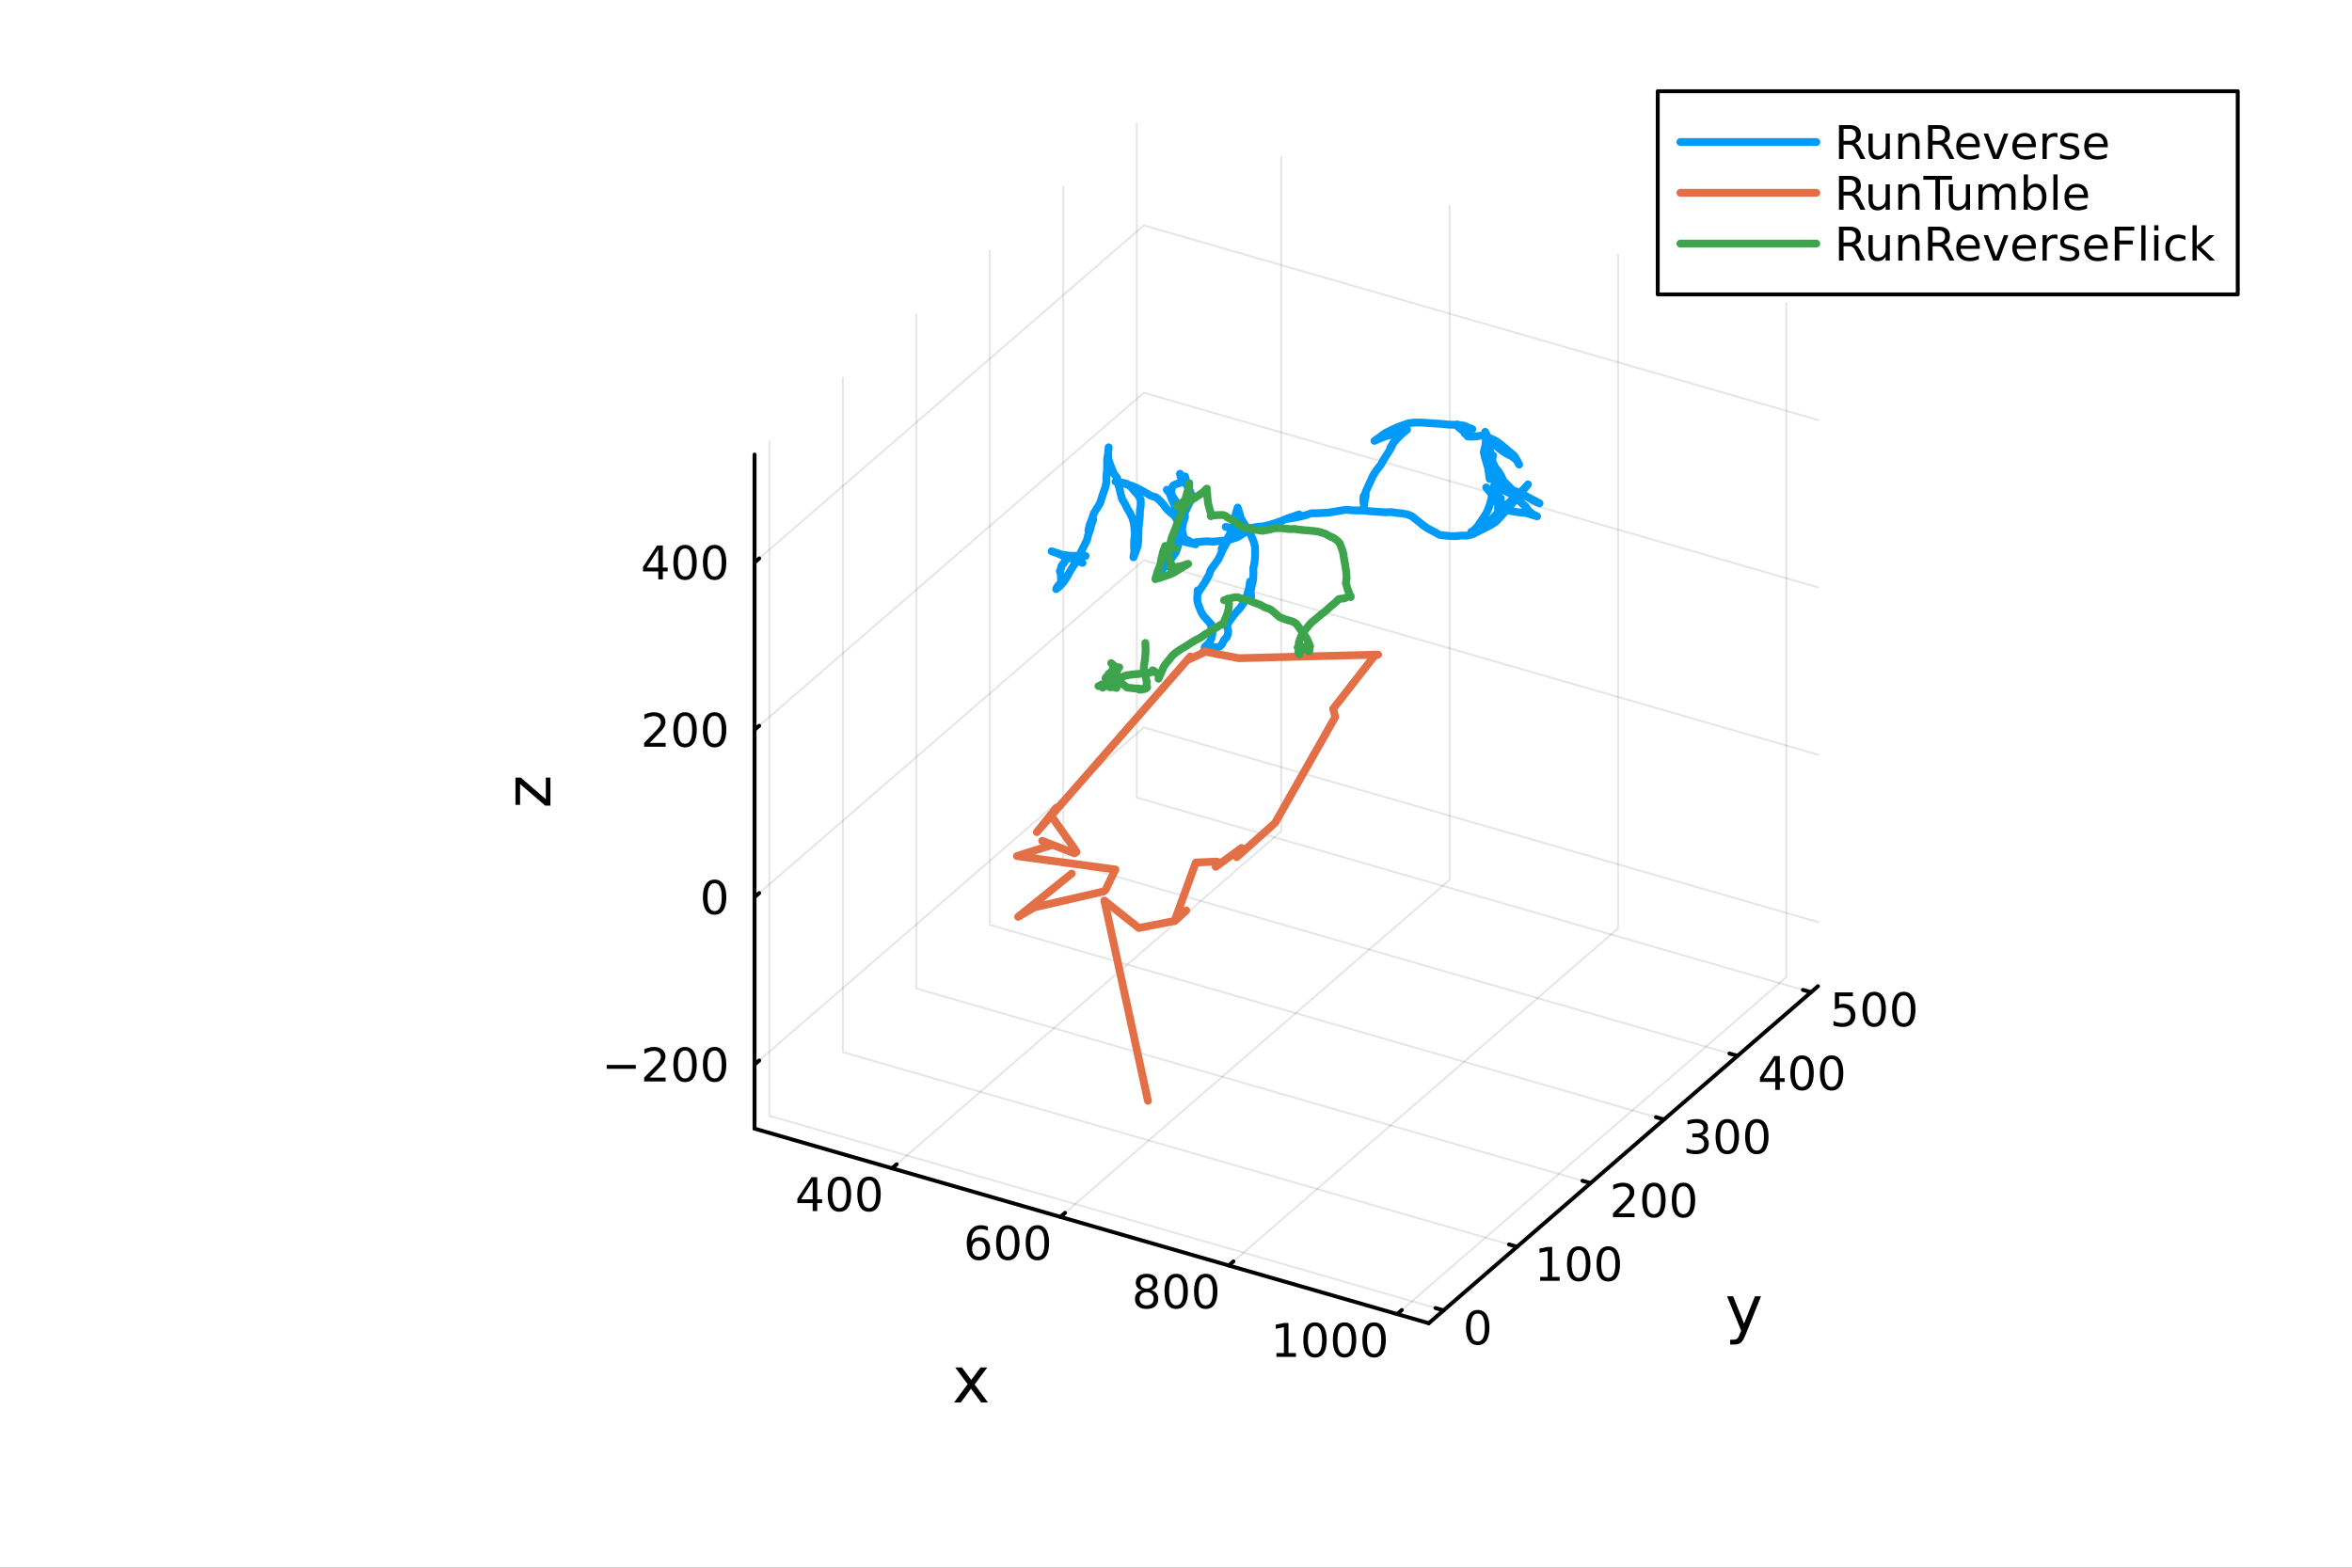 <?xml version="1.0" encoding="utf-8"?>
<svg xmlns="http://www.w3.org/2000/svg" xmlns:xlink="http://www.w3.org/1999/xlink" width="600" height="400" viewBox="0 0 2400 1600">
<rect x="0" y="0" width="2400" height="1600" fill="#333333" stroke="none"/>
<defs>
  <clipPath id="clip440">
    <rect x="0" y="0" width="2400" height="1600"/>
  </clipPath>
</defs>
<path clip-path="url(#clip440)" d="M0 1600 L2400 1600 L2400 0 L0 0  Z" fill="#ffffff" fill-rule="evenodd" fill-opacity="1"/>
<defs>
  <clipPath id="clip441">
    <rect x="480" y="0" width="1681" height="1600"/>
  </clipPath>
</defs>
<defs>
  <clipPath id="clip442">
    <rect x="272" y="47" width="2081" height="1377"/>
  </clipPath>
</defs>
<path clip-path="url(#clip442)" d="M-343.993 1372.33 L-343.993 1369.73 L-343.001 1368.43 L-341.283 1369.18 L-341.283 1371.78 L-342.275 1373.08 L-343.993 1372.33  Z" fill="#ffffff" fill-rule="evenodd" fill-opacity="1"/>
<polyline clip-path="url(#clip442)" style="stroke:#000000; stroke-linecap:round; stroke-linejoin:round; stroke-width:2; stroke-opacity:0.1; fill:none" points="910.209,1192.38 1307.41,848.396 1307.41,160.428 "/>
<polyline clip-path="url(#clip442)" style="stroke:#000000; stroke-linecap:round; stroke-linejoin:round; stroke-width:2; stroke-opacity:0.1; fill:none" points="1082.02,1241.98 1479.21,897.992 1479.21,210.024 "/>
<polyline clip-path="url(#clip442)" style="stroke:#000000; stroke-linecap:round; stroke-linejoin:round; stroke-width:2; stroke-opacity:0.1; fill:none" points="1253.82,1291.57 1651.02,947.588 1651.02,259.62 "/>
<polyline clip-path="url(#clip442)" style="stroke:#000000; stroke-linecap:round; stroke-linejoin:round; stroke-width:2; stroke-opacity:0.1; fill:none" points="1425.63,1341.17 1822.83,997.185 1822.83,309.217 "/>
<polyline clip-path="url(#clip440)" style="stroke:#000000; stroke-linecap:round; stroke-linejoin:round; stroke-width:4; stroke-opacity:1; fill:none" points="769.943,1151.89 1457.91,1350.49 "/>
<polyline clip-path="url(#clip440)" style="stroke:#000000; stroke-linecap:round; stroke-linejoin:round; stroke-width:4; stroke-opacity:1; fill:none" points="910.209,1192.38 914.976,1188.25 "/>
<polyline clip-path="url(#clip440)" style="stroke:#000000; stroke-linecap:round; stroke-linejoin:round; stroke-width:4; stroke-opacity:1; fill:none" points="1082.02,1241.98 1086.78,1237.85 "/>
<polyline clip-path="url(#clip440)" style="stroke:#000000; stroke-linecap:round; stroke-linejoin:round; stroke-width:4; stroke-opacity:1; fill:none" points="1253.82,1291.57 1258.59,1287.44 "/>
<polyline clip-path="url(#clip440)" style="stroke:#000000; stroke-linecap:round; stroke-linejoin:round; stroke-width:4; stroke-opacity:1; fill:none" points="1425.63,1341.17 1430.4,1337.04 "/>
<path clip-path="url(#clip440)" d="M829.267 1205.57 L817.462 1224.02 L829.267 1224.02 L829.267 1205.57 M828.04 1201.49 L833.92 1201.49 L833.92 1224.02 L838.851 1224.02 L838.851 1227.91 L833.92 1227.91 L833.92 1236.05 L829.267 1236.05 L829.267 1227.91 L813.666 1227.91 L813.666 1223.39 L828.04 1201.49 Z" fill="#000000" fill-rule="nonzero" fill-opacity="1" /><path clip-path="url(#clip440)" d="M856.582 1204.57 Q852.971 1204.57 851.142 1208.14 Q849.337 1211.68 849.337 1218.81 Q849.337 1225.92 851.142 1229.48 Q852.971 1233.02 856.582 1233.02 Q860.216 1233.02 862.022 1229.48 Q863.85 1225.92 863.85 1218.81 Q863.85 1211.68 862.022 1208.14 Q860.216 1204.57 856.582 1204.57 M856.582 1200.87 Q862.392 1200.87 865.448 1205.48 Q868.526 1210.06 868.526 1218.81 Q868.526 1227.54 865.448 1232.14 Q862.392 1236.73 856.582 1236.73 Q850.772 1236.73 847.693 1232.14 Q844.638 1227.54 844.638 1218.81 Q844.638 1210.06 847.693 1205.48 Q850.772 1200.87 856.582 1200.87 Z" fill="#000000" fill-rule="nonzero" fill-opacity="1" /><path clip-path="url(#clip440)" d="M886.744 1204.57 Q883.133 1204.57 881.304 1208.14 Q879.499 1211.68 879.499 1218.81 Q879.499 1225.92 881.304 1229.48 Q883.133 1233.02 886.744 1233.02 Q890.378 1233.02 892.184 1229.48 Q894.012 1225.92 894.012 1218.81 Q894.012 1211.68 892.184 1208.14 Q890.378 1204.57 886.744 1204.57 M886.744 1200.87 Q892.554 1200.87 895.61 1205.48 Q898.688 1210.06 898.688 1218.81 Q898.688 1227.54 895.61 1232.14 Q892.554 1236.73 886.744 1236.73 Q880.934 1236.73 877.855 1232.14 Q874.799 1227.54 874.799 1218.81 Q874.799 1210.06 877.855 1205.48 Q880.934 1200.87 886.744 1200.87 Z" fill="#000000" fill-rule="nonzero" fill-opacity="1" /><path clip-path="url(#clip440)" d="M998.805 1266.51 Q995.657 1266.51 993.805 1268.66 Q991.977 1270.81 991.977 1274.56 Q991.977 1278.29 993.805 1280.47 Q995.657 1282.62 998.805 1282.62 Q1001.95 1282.62 1003.78 1280.47 Q1005.63 1278.29 1005.63 1274.56 Q1005.63 1270.81 1003.78 1268.66 Q1001.95 1266.51 998.805 1266.51 M1008.09 1251.85 L1008.09 1256.11 Q1006.33 1255.28 1004.52 1254.84 Q1002.74 1254.4 1000.98 1254.4 Q996.352 1254.4 993.898 1257.53 Q991.467 1260.65 991.12 1266.97 Q992.486 1264.96 994.546 1263.89 Q996.606 1262.8 999.083 1262.8 Q1004.29 1262.8 1007.3 1265.98 Q1010.33 1269.12 1010.33 1274.56 Q1010.33 1279.89 1007.19 1283.1 Q1004.04 1286.32 998.805 1286.32 Q992.81 1286.32 989.639 1281.74 Q986.468 1277.13 986.468 1268.41 Q986.468 1260.21 990.356 1255.35 Q994.245 1250.47 1000.8 1250.47 Q1002.56 1250.47 1004.34 1250.81 Q1006.14 1251.16 1008.09 1251.85 Z" fill="#000000" fill-rule="nonzero" fill-opacity="1" /><path clip-path="url(#clip440)" d="M1028.39 1254.17 Q1024.78 1254.17 1022.95 1257.73 Q1021.14 1261.28 1021.14 1268.41 Q1021.14 1275.51 1022.95 1279.08 Q1024.78 1282.62 1028.39 1282.62 Q1032.02 1282.62 1033.83 1279.08 Q1035.66 1275.51 1035.66 1268.41 Q1035.66 1261.28 1033.83 1257.73 Q1032.02 1254.17 1028.39 1254.17 M1028.39 1250.47 Q1034.2 1250.47 1037.25 1255.07 Q1040.33 1259.66 1040.33 1268.41 Q1040.33 1277.13 1037.25 1281.74 Q1034.2 1286.32 1028.39 1286.32 Q1022.58 1286.32 1019.5 1281.74 Q1016.44 1277.13 1016.44 1268.41 Q1016.44 1259.66 1019.5 1255.07 Q1022.58 1250.47 1028.39 1250.47 Z" fill="#000000" fill-rule="nonzero" fill-opacity="1" /><path clip-path="url(#clip440)" d="M1058.55 1254.17 Q1054.94 1254.17 1053.11 1257.73 Q1051.31 1261.28 1051.31 1268.41 Q1051.31 1275.51 1053.11 1279.08 Q1054.94 1282.62 1058.55 1282.62 Q1062.18 1282.62 1063.99 1279.08 Q1065.82 1275.51 1065.82 1268.41 Q1065.82 1261.28 1063.99 1257.73 Q1062.18 1254.17 1058.55 1254.17 M1058.55 1250.47 Q1064.36 1250.47 1067.42 1255.07 Q1070.49 1259.66 1070.49 1268.41 Q1070.49 1277.13 1067.42 1281.74 Q1064.36 1286.32 1058.55 1286.32 Q1052.74 1286.32 1049.66 1281.74 Q1046.61 1277.13 1046.61 1268.41 Q1046.61 1259.66 1049.66 1255.07 Q1052.74 1250.47 1058.55 1250.47 Z" fill="#000000" fill-rule="nonzero" fill-opacity="1" /><path clip-path="url(#clip440)" d="M1170.03 1318.84 Q1166.7 1318.84 1164.78 1320.62 Q1162.88 1322.4 1162.88 1325.53 Q1162.88 1328.65 1164.78 1330.43 Q1166.7 1332.22 1170.03 1332.22 Q1173.37 1332.22 1175.29 1330.43 Q1177.21 1328.63 1177.21 1325.53 Q1177.21 1322.4 1175.29 1320.62 Q1173.39 1318.84 1170.03 1318.84 M1165.36 1316.84 Q1162.35 1316.1 1160.66 1314.04 Q1158.99 1311.98 1158.99 1309.02 Q1158.99 1304.88 1161.93 1302.47 Q1164.89 1300.06 1170.03 1300.06 Q1175.2 1300.06 1178.14 1302.47 Q1181.07 1304.88 1181.07 1309.02 Q1181.07 1311.98 1179.39 1314.04 Q1177.72 1316.1 1174.73 1316.84 Q1178.11 1317.63 1179.99 1319.92 Q1181.89 1322.22 1181.89 1325.53 Q1181.89 1330.55 1178.81 1333.23 Q1175.75 1335.92 1170.03 1335.92 Q1164.32 1335.92 1161.24 1333.23 Q1158.18 1330.55 1158.18 1325.53 Q1158.18 1322.22 1160.08 1319.92 Q1161.98 1317.63 1165.36 1316.84 M1163.64 1309.46 Q1163.64 1312.15 1165.31 1313.65 Q1167 1315.15 1170.03 1315.15 Q1173.04 1315.15 1174.73 1313.65 Q1176.45 1312.15 1176.45 1309.46 Q1176.45 1306.78 1174.73 1305.27 Q1173.04 1303.77 1170.03 1303.77 Q1167 1303.77 1165.31 1305.27 Q1163.64 1306.78 1163.64 1309.46 Z" fill="#000000" fill-rule="nonzero" fill-opacity="1" /><path clip-path="url(#clip440)" d="M1200.2 1303.77 Q1196.58 1303.77 1194.76 1307.33 Q1192.95 1310.87 1192.95 1318 Q1192.95 1325.11 1194.76 1328.67 Q1196.58 1332.22 1200.2 1332.22 Q1203.83 1332.22 1205.63 1328.67 Q1207.46 1325.11 1207.46 1318 Q1207.46 1310.87 1205.63 1307.33 Q1203.83 1303.77 1200.2 1303.77 M1200.2 1300.06 Q1206.01 1300.06 1209.06 1304.67 Q1212.14 1309.25 1212.14 1318 Q1212.14 1326.73 1209.06 1331.34 Q1206.01 1335.92 1200.2 1335.92 Q1194.39 1335.92 1191.31 1331.34 Q1188.25 1326.73 1188.25 1318 Q1188.25 1309.25 1191.31 1304.67 Q1194.39 1300.06 1200.2 1300.06 Z" fill="#000000" fill-rule="nonzero" fill-opacity="1" /><path clip-path="url(#clip440)" d="M1230.36 1303.77 Q1226.75 1303.77 1224.92 1307.33 Q1223.11 1310.87 1223.11 1318 Q1223.11 1325.11 1224.92 1328.67 Q1226.75 1332.22 1230.36 1332.22 Q1233.99 1332.22 1235.8 1328.67 Q1237.63 1325.11 1237.63 1318 Q1237.63 1310.87 1235.8 1307.33 Q1233.99 1303.77 1230.36 1303.77 M1230.36 1300.06 Q1236.17 1300.06 1239.22 1304.67 Q1242.3 1309.25 1242.3 1318 Q1242.3 1326.73 1239.22 1331.34 Q1236.17 1335.92 1230.36 1335.92 Q1224.55 1335.92 1221.47 1331.34 Q1218.41 1326.73 1218.41 1318 Q1218.41 1309.25 1221.47 1304.67 Q1224.55 1300.06 1230.36 1300.06 Z" fill="#000000" fill-rule="nonzero" fill-opacity="1" /><path clip-path="url(#clip440)" d="M1302.49 1380.91 L1310.13 1380.91 L1310.13 1354.54 L1301.82 1356.21 L1301.82 1351.95 L1310.08 1350.28 L1314.76 1350.28 L1314.76 1380.91 L1322.4 1380.91 L1322.4 1384.84 L1302.49 1384.84 L1302.49 1380.91 Z" fill="#000000" fill-rule="nonzero" fill-opacity="1" /><path clip-path="url(#clip440)" d="M1341.84 1353.36 Q1338.23 1353.36 1336.4 1356.93 Q1334.59 1360.47 1334.59 1367.6 Q1334.59 1374.7 1336.4 1378.27 Q1338.23 1381.81 1341.84 1381.81 Q1345.47 1381.81 1347.28 1378.27 Q1349.11 1374.7 1349.11 1367.6 Q1349.11 1360.47 1347.28 1356.93 Q1345.47 1353.36 1341.84 1353.36 M1341.84 1349.66 Q1347.65 1349.66 1350.71 1354.27 Q1353.78 1358.85 1353.78 1367.6 Q1353.78 1376.33 1350.71 1380.93 Q1347.65 1385.51 1341.84 1385.51 Q1336.03 1385.51 1332.95 1380.93 Q1329.9 1376.33 1329.9 1367.6 Q1329.9 1358.85 1332.95 1354.27 Q1336.03 1349.66 1341.84 1349.66 Z" fill="#000000" fill-rule="nonzero" fill-opacity="1" /><path clip-path="url(#clip440)" d="M1372 1353.36 Q1368.39 1353.36 1366.56 1356.93 Q1364.76 1360.47 1364.76 1367.6 Q1364.76 1374.7 1366.56 1378.27 Q1368.39 1381.81 1372 1381.81 Q1375.64 1381.81 1377.44 1378.27 Q1379.27 1374.7 1379.27 1367.6 Q1379.27 1360.47 1377.44 1356.93 Q1375.64 1353.36 1372 1353.36 M1372 1349.66 Q1377.81 1349.66 1380.87 1354.27 Q1383.95 1358.85 1383.95 1367.6 Q1383.95 1376.33 1380.87 1380.93 Q1377.81 1385.51 1372 1385.51 Q1366.19 1385.51 1363.11 1380.93 Q1360.06 1376.33 1360.06 1367.6 Q1360.06 1358.85 1363.11 1354.27 Q1366.19 1349.66 1372 1349.66 Z" fill="#000000" fill-rule="nonzero" fill-opacity="1" /><path clip-path="url(#clip440)" d="M1402.16 1353.36 Q1398.55 1353.36 1396.72 1356.93 Q1394.92 1360.47 1394.92 1367.6 Q1394.92 1374.7 1396.72 1378.27 Q1398.55 1381.81 1402.16 1381.81 Q1405.8 1381.81 1407.6 1378.27 Q1409.43 1374.7 1409.43 1367.6 Q1409.43 1360.47 1407.6 1356.93 Q1405.8 1353.36 1402.16 1353.36 M1402.16 1349.66 Q1407.97 1349.66 1411.03 1354.27 Q1414.11 1358.85 1414.11 1367.6 Q1414.11 1376.33 1411.03 1380.93 Q1407.97 1385.51 1402.16 1385.51 Q1396.35 1385.51 1393.27 1380.93 Q1390.22 1376.33 1390.22 1367.6 Q1390.22 1358.85 1393.27 1354.27 Q1396.35 1349.66 1402.16 1349.66 Z" fill="#000000" fill-rule="nonzero" fill-opacity="1" /><path clip-path="url(#clip440)" d="M1007.42 1395.68 L994.531 1413.03 L1008.09 1431.33 L1001.18 1431.33 L990.807 1417.33 L980.431 1431.33 L973.524 1431.33 L987.37 1412.68 L974.702 1395.68 L981.609 1395.68 L991.062 1408.38 L1000.51 1395.68 L1007.42 1395.68 Z" fill="#000000" fill-rule="nonzero" fill-opacity="1" /><polyline clip-path="url(#clip442)" style="stroke:#000000; stroke-linecap:round; stroke-linejoin:round; stroke-width:2; stroke-opacity:0.1; fill:none" points="1473.04,1337.38 785.077,1138.78 785.077,450.814 "/>
<polyline clip-path="url(#clip442)" style="stroke:#000000; stroke-linecap:round; stroke-linejoin:round; stroke-width:2; stroke-opacity:0.1; fill:none" points="1548.04,1272.44 860.068,1073.84 860.068,385.87 "/>
<polyline clip-path="url(#clip442)" style="stroke:#000000; stroke-linecap:round; stroke-linejoin:round; stroke-width:2; stroke-opacity:0.1; fill:none" points="1623.03,1207.49 935.059,1008.89 935.059,320.926 "/>
<polyline clip-path="url(#clip442)" style="stroke:#000000; stroke-linecap:round; stroke-linejoin:round; stroke-width:2; stroke-opacity:0.1; fill:none" points="1698.02,1142.55 1010.05,943.949 1010.05,255.981 "/>
<polyline clip-path="url(#clip442)" style="stroke:#000000; stroke-linecap:round; stroke-linejoin:round; stroke-width:2; stroke-opacity:0.1; fill:none" points="1773.01,1077.6 1085.04,879.005 1085.04,191.037 "/>
<polyline clip-path="url(#clip442)" style="stroke:#000000; stroke-linecap:round; stroke-linejoin:round; stroke-width:2; stroke-opacity:0.1; fill:none" points="1848,1012.66 1160.03,814.061 1160.03,126.093 "/>
<polyline clip-path="url(#clip440)" style="stroke:#000000; stroke-linecap:round; stroke-linejoin:round; stroke-width:4; stroke-opacity:1; fill:none" points="1457.91,1350.49 1855.11,1006.5 "/>
<polyline clip-path="url(#clip440)" style="stroke:#000000; stroke-linecap:round; stroke-linejoin:round; stroke-width:4; stroke-opacity:1; fill:none" points="1473.04,1337.38 1464.79,1335 "/>
<polyline clip-path="url(#clip440)" style="stroke:#000000; stroke-linecap:round; stroke-linejoin:round; stroke-width:4; stroke-opacity:1; fill:none" points="1548.04,1272.44 1539.78,1270.05 "/>
<polyline clip-path="url(#clip440)" style="stroke:#000000; stroke-linecap:round; stroke-linejoin:round; stroke-width:4; stroke-opacity:1; fill:none" points="1623.03,1207.49 1614.77,1205.11 "/>
<polyline clip-path="url(#clip440)" style="stroke:#000000; stroke-linecap:round; stroke-linejoin:round; stroke-width:4; stroke-opacity:1; fill:none" points="1698.02,1142.55 1689.76,1140.17 "/>
<polyline clip-path="url(#clip440)" style="stroke:#000000; stroke-linecap:round; stroke-linejoin:round; stroke-width:4; stroke-opacity:1; fill:none" points="1773.01,1077.6 1764.75,1075.22 "/>
<polyline clip-path="url(#clip440)" style="stroke:#000000; stroke-linecap:round; stroke-linejoin:round; stroke-width:4; stroke-opacity:1; fill:none" points="1848,1012.66 1839.75,1010.28 "/>
<path clip-path="url(#clip440)" d="M1507.88 1340.66 Q1504.27 1340.66 1502.44 1344.22 Q1500.63 1347.77 1500.63 1354.9 Q1500.63 1362 1502.44 1365.57 Q1504.27 1369.11 1507.88 1369.11 Q1511.51 1369.11 1513.32 1365.57 Q1515.15 1362 1515.15 1354.9 Q1515.15 1347.77 1513.32 1344.22 Q1511.51 1340.66 1507.88 1340.66 M1507.88 1336.96 Q1513.69 1336.96 1516.74 1341.56 Q1519.82 1346.15 1519.82 1354.9 Q1519.82 1363.62 1516.74 1368.23 Q1513.69 1372.81 1507.88 1372.81 Q1502.07 1372.81 1498.99 1368.23 Q1495.93 1363.62 1495.93 1354.9 Q1495.93 1346.15 1498.99 1341.56 Q1502.07 1336.96 1507.88 1336.96 Z" fill="#000000" fill-rule="nonzero" fill-opacity="1" /><path clip-path="url(#clip440)" d="M1571.6 1303.26 L1579.23 1303.26 L1579.23 1276.9 L1570.92 1278.56 L1570.92 1274.3 L1579.19 1272.64 L1583.86 1272.64 L1583.86 1303.26 L1591.5 1303.26 L1591.5 1307.2 L1571.6 1307.2 L1571.6 1303.26 Z" fill="#000000" fill-rule="nonzero" fill-opacity="1" /><path clip-path="url(#clip440)" d="M1610.95 1275.72 Q1607.34 1275.72 1605.51 1279.28 Q1603.7 1282.82 1603.7 1289.95 Q1603.7 1297.06 1605.51 1300.62 Q1607.34 1304.16 1610.95 1304.16 Q1614.58 1304.16 1616.39 1300.62 Q1618.22 1297.06 1618.22 1289.95 Q1618.22 1282.82 1616.39 1279.28 Q1614.58 1275.72 1610.95 1275.72 M1610.95 1272.01 Q1616.76 1272.01 1619.81 1276.62 Q1622.89 1281.2 1622.89 1289.95 Q1622.89 1298.68 1619.81 1303.28 Q1616.76 1307.87 1610.95 1307.87 Q1605.14 1307.87 1602.06 1303.28 Q1599 1298.68 1599 1289.95 Q1599 1281.2 1602.06 1276.62 Q1605.14 1272.01 1610.95 1272.01 Z" fill="#000000" fill-rule="nonzero" fill-opacity="1" /><path clip-path="url(#clip440)" d="M1641.11 1275.72 Q1637.5 1275.72 1635.67 1279.28 Q1633.86 1282.82 1633.86 1289.95 Q1633.86 1297.06 1635.67 1300.62 Q1637.5 1304.16 1641.11 1304.16 Q1644.74 1304.16 1646.55 1300.62 Q1648.38 1297.06 1648.38 1289.95 Q1648.38 1282.82 1646.55 1279.28 Q1644.74 1275.72 1641.11 1275.72 M1641.11 1272.01 Q1646.92 1272.01 1649.98 1276.62 Q1653.05 1281.2 1653.05 1289.95 Q1653.05 1298.68 1649.98 1303.28 Q1646.92 1307.87 1641.11 1307.87 Q1635.3 1307.87 1632.22 1303.28 Q1629.17 1298.68 1629.17 1289.95 Q1629.17 1281.2 1632.22 1276.62 Q1635.3 1272.01 1641.11 1272.01 Z" fill="#000000" fill-rule="nonzero" fill-opacity="1" /><path clip-path="url(#clip440)" d="M1651.54 1238.32 L1667.86 1238.32 L1667.86 1242.25 L1645.92 1242.25 L1645.92 1238.32 Q1648.58 1235.56 1653.16 1230.93 Q1657.77 1226.28 1658.95 1224.94 Q1661.19 1222.41 1662.07 1220.68 Q1662.98 1218.92 1662.98 1217.23 Q1662.98 1214.47 1661.03 1212.74 Q1659.11 1211 1656.01 1211 Q1653.81 1211 1651.36 1211.77 Q1648.93 1212.53 1646.15 1214.08 L1646.15 1209.36 Q1648.97 1208.22 1651.43 1207.65 Q1653.88 1207.07 1655.92 1207.07 Q1661.29 1207.07 1664.48 1209.75 Q1667.68 1212.44 1667.68 1216.93 Q1667.68 1219.06 1666.86 1220.98 Q1666.08 1222.88 1663.97 1225.47 Q1663.39 1226.14 1660.29 1229.36 Q1657.19 1232.55 1651.54 1238.32 Z" fill="#000000" fill-rule="nonzero" fill-opacity="1" /><path clip-path="url(#clip440)" d="M1687.68 1210.77 Q1684.06 1210.77 1682.24 1214.34 Q1680.43 1217.88 1680.43 1225.01 Q1680.43 1232.11 1682.24 1235.68 Q1684.06 1239.22 1687.68 1239.22 Q1691.31 1239.22 1693.11 1235.68 Q1694.94 1232.11 1694.94 1225.01 Q1694.94 1217.88 1693.11 1214.34 Q1691.31 1210.77 1687.68 1210.77 M1687.68 1207.07 Q1693.49 1207.07 1696.54 1211.67 Q1699.62 1216.26 1699.62 1225.01 Q1699.62 1233.73 1696.54 1238.34 Q1693.49 1242.92 1687.68 1242.92 Q1681.86 1242.92 1678.79 1238.34 Q1675.73 1233.73 1675.73 1225.01 Q1675.73 1216.26 1678.79 1211.67 Q1681.86 1207.07 1687.68 1207.07 Z" fill="#000000" fill-rule="nonzero" fill-opacity="1" /><path clip-path="url(#clip440)" d="M1717.84 1210.77 Q1714.23 1210.77 1712.4 1214.34 Q1710.59 1217.88 1710.59 1225.01 Q1710.59 1232.11 1712.4 1235.68 Q1714.23 1239.22 1717.84 1239.22 Q1721.47 1239.22 1723.28 1235.68 Q1725.11 1232.11 1725.11 1225.01 Q1725.11 1217.88 1723.28 1214.34 Q1721.47 1210.77 1717.84 1210.77 M1717.84 1207.07 Q1723.65 1207.07 1726.7 1211.67 Q1729.78 1216.26 1729.78 1225.01 Q1729.78 1233.73 1726.7 1238.34 Q1723.65 1242.92 1717.84 1242.92 Q1712.03 1242.92 1708.95 1238.34 Q1705.89 1233.73 1705.89 1225.01 Q1705.89 1216.26 1708.95 1211.67 Q1712.03 1207.07 1717.84 1207.07 Z" fill="#000000" fill-rule="nonzero" fill-opacity="1" /><path clip-path="url(#clip440)" d="M1736.53 1158.67 Q1739.89 1159.39 1741.76 1161.66 Q1743.66 1163.93 1743.66 1167.26 Q1743.66 1172.38 1740.14 1175.18 Q1736.62 1177.98 1730.14 1177.98 Q1727.97 1177.98 1725.65 1177.54 Q1723.36 1177.12 1720.91 1176.27 L1720.91 1171.75 Q1722.85 1172.89 1725.17 1173.47 Q1727.48 1174.04 1730 1174.04 Q1734.4 1174.04 1736.69 1172.31 Q1739.01 1170.57 1739.01 1167.26 Q1739.01 1164.21 1736.86 1162.49 Q1734.73 1160.76 1730.91 1160.76 L1726.88 1160.76 L1726.88 1156.91 L1731.09 1156.91 Q1734.54 1156.91 1736.37 1155.55 Q1738.2 1154.16 1738.2 1151.57 Q1738.2 1148.91 1736.3 1147.49 Q1734.43 1146.06 1730.91 1146.06 Q1728.99 1146.06 1726.79 1146.47 Q1724.59 1146.89 1721.95 1147.77 L1721.95 1143.6 Q1724.61 1142.86 1726.93 1142.49 Q1729.26 1142.12 1731.32 1142.12 Q1736.65 1142.12 1739.75 1144.55 Q1742.85 1146.96 1742.85 1151.08 Q1742.85 1153.95 1741.21 1155.94 Q1739.56 1157.91 1736.53 1158.67 Z" fill="#000000" fill-rule="nonzero" fill-opacity="1" /><path clip-path="url(#clip440)" d="M1762.53 1145.83 Q1758.92 1145.83 1757.09 1149.39 Q1755.28 1152.93 1755.28 1160.06 Q1755.28 1167.17 1757.09 1170.73 Q1758.92 1174.28 1762.53 1174.28 Q1766.16 1174.28 1767.97 1170.73 Q1769.8 1167.17 1769.8 1160.06 Q1769.8 1152.93 1767.97 1149.39 Q1766.16 1145.83 1762.53 1145.83 M1762.53 1142.12 Q1768.34 1142.12 1771.39 1146.73 Q1774.47 1151.31 1774.47 1160.06 Q1774.47 1168.79 1771.39 1173.4 Q1768.34 1177.98 1762.53 1177.98 Q1756.72 1177.98 1753.64 1173.4 Q1750.58 1168.79 1750.58 1160.06 Q1750.58 1151.31 1753.64 1146.73 Q1756.72 1142.12 1762.53 1142.12 Z" fill="#000000" fill-rule="nonzero" fill-opacity="1" /><path clip-path="url(#clip440)" d="M1792.69 1145.83 Q1789.08 1145.83 1787.25 1149.39 Q1785.44 1152.93 1785.44 1160.06 Q1785.44 1167.17 1787.25 1170.73 Q1789.08 1174.28 1792.69 1174.28 Q1796.32 1174.28 1798.13 1170.73 Q1799.96 1167.17 1799.96 1160.06 Q1799.96 1152.93 1798.13 1149.39 Q1796.32 1145.83 1792.69 1145.83 M1792.69 1142.12 Q1798.5 1142.12 1801.55 1146.73 Q1804.63 1151.31 1804.63 1160.06 Q1804.63 1168.79 1801.55 1173.4 Q1798.5 1177.98 1792.69 1177.98 Q1786.88 1177.98 1783.8 1173.4 Q1780.74 1168.79 1780.74 1160.06 Q1780.74 1151.31 1783.8 1146.73 Q1786.88 1142.12 1792.69 1142.12 Z" fill="#000000" fill-rule="nonzero" fill-opacity="1" /><path clip-path="url(#clip440)" d="M1811.5 1081.88 L1799.69 1100.33 L1811.5 1100.33 L1811.5 1081.88 M1810.27 1077.8 L1816.15 1077.8 L1816.15 1100.33 L1821.08 1100.33 L1821.08 1104.22 L1816.15 1104.22 L1816.15 1112.36 L1811.5 1112.36 L1811.5 1104.22 L1795.9 1104.22 L1795.9 1099.7 L1810.27 1077.8 Z" fill="#000000" fill-rule="nonzero" fill-opacity="1" /><path clip-path="url(#clip440)" d="M1838.81 1080.88 Q1835.2 1080.88 1833.38 1084.45 Q1831.57 1087.99 1831.57 1095.12 Q1831.57 1102.22 1833.38 1105.79 Q1835.2 1109.33 1838.81 1109.33 Q1842.45 1109.33 1844.25 1105.79 Q1846.08 1102.22 1846.08 1095.12 Q1846.08 1087.99 1844.25 1084.45 Q1842.45 1080.88 1838.81 1080.88 M1838.81 1077.18 Q1844.63 1077.18 1847.68 1081.79 Q1850.76 1086.37 1850.76 1095.12 Q1850.76 1103.85 1847.68 1108.45 Q1844.63 1113.04 1838.81 1113.04 Q1833 1113.04 1829.93 1108.45 Q1826.87 1103.85 1826.87 1095.12 Q1826.87 1086.37 1829.93 1081.79 Q1833 1077.18 1838.81 1077.18 Z" fill="#000000" fill-rule="nonzero" fill-opacity="1" /><path clip-path="url(#clip440)" d="M1868.98 1080.88 Q1865.37 1080.88 1863.54 1084.45 Q1861.73 1087.99 1861.73 1095.12 Q1861.73 1102.22 1863.54 1105.79 Q1865.37 1109.33 1868.98 1109.33 Q1872.61 1109.33 1874.42 1105.79 Q1876.25 1102.22 1876.25 1095.12 Q1876.25 1087.99 1874.42 1084.45 Q1872.61 1080.88 1868.98 1080.88 M1868.98 1077.18 Q1874.79 1077.18 1877.84 1081.79 Q1880.92 1086.37 1880.92 1095.12 Q1880.92 1103.85 1877.84 1108.45 Q1874.79 1113.04 1868.98 1113.04 Q1863.17 1113.04 1860.09 1108.45 Q1857.03 1103.85 1857.03 1095.12 Q1857.03 1086.37 1860.09 1081.79 Q1863.17 1077.18 1868.98 1077.18 Z" fill="#000000" fill-rule="nonzero" fill-opacity="1" /><path clip-path="url(#clip440)" d="M1872.35 1012.86 L1890.7 1012.86 L1890.7 1016.79 L1876.63 1016.79 L1876.63 1025.27 Q1877.65 1024.92 1878.67 1024.76 Q1879.69 1024.57 1880.7 1024.57 Q1886.49 1024.57 1889.87 1027.74 Q1893.25 1030.91 1893.25 1036.33 Q1893.25 1041.91 1889.78 1045.01 Q1886.31 1048.09 1879.99 1048.09 Q1877.81 1048.09 1875.54 1047.72 Q1873.3 1047.35 1870.89 1046.61 L1870.89 1041.91 Q1872.97 1043.04 1875.2 1043.6 Q1877.42 1044.16 1879.89 1044.16 Q1883.9 1044.16 1886.24 1042.05 Q1888.57 1039.94 1888.57 1036.33 Q1888.57 1032.72 1886.24 1030.61 Q1883.9 1028.51 1879.89 1028.51 Q1878.02 1028.51 1876.14 1028.92 Q1874.29 1029.34 1872.35 1030.22 L1872.35 1012.86 Z" fill="#000000" fill-rule="nonzero" fill-opacity="1" /><path clip-path="url(#clip440)" d="M1912.46 1015.94 Q1908.85 1015.94 1907.02 1019.5 Q1905.22 1023.04 1905.22 1030.17 Q1905.22 1037.28 1907.02 1040.85 Q1908.85 1044.39 1912.46 1044.39 Q1916.1 1044.39 1917.9 1040.85 Q1919.73 1037.28 1919.73 1030.17 Q1919.73 1023.04 1917.9 1019.5 Q1916.1 1015.94 1912.46 1015.94 M1912.46 1012.23 Q1918.27 1012.23 1921.33 1016.84 Q1924.41 1021.42 1924.41 1030.17 Q1924.41 1038.9 1921.33 1043.51 Q1918.27 1048.09 1912.46 1048.09 Q1906.65 1048.09 1903.57 1043.51 Q1900.52 1038.9 1900.52 1030.17 Q1900.52 1021.42 1903.57 1016.84 Q1906.65 1012.23 1912.46 1012.23 Z" fill="#000000" fill-rule="nonzero" fill-opacity="1" /><path clip-path="url(#clip440)" d="M1942.63 1015.94 Q1939.01 1015.94 1937.19 1019.5 Q1935.38 1023.04 1935.38 1030.17 Q1935.38 1037.28 1937.19 1040.85 Q1939.01 1044.39 1942.63 1044.39 Q1946.26 1044.39 1948.07 1040.85 Q1949.89 1037.28 1949.89 1030.17 Q1949.89 1023.04 1948.07 1019.5 Q1946.26 1015.94 1942.63 1015.94 M1942.63 1012.23 Q1948.44 1012.23 1951.49 1016.84 Q1954.57 1021.42 1954.57 1030.17 Q1954.57 1038.9 1951.49 1043.51 Q1948.44 1048.09 1942.63 1048.09 Q1936.82 1048.09 1933.74 1043.51 Q1930.68 1038.9 1930.68 1030.17 Q1930.68 1021.42 1933.74 1016.84 Q1936.82 1012.23 1942.63 1012.23 Z" fill="#000000" fill-rule="nonzero" fill-opacity="1" /><path clip-path="url(#clip440)" d="M1781.32 1361.95 Q1778.83 1368.32 1776.48 1370.26 Q1774.12 1372.2 1770.18 1372.2 L1765.5 1372.2 L1765.5 1367.3 L1768.94 1367.3 Q1771.35 1367.3 1772.69 1366.15 Q1774.03 1365.01 1775.65 1360.74 L1776.7 1358.07 L1762.28 1322.99 L1768.49 1322.99 L1779.63 1350.87 L1790.77 1322.99 L1796.98 1322.99 L1781.32 1361.95 Z" fill="#000000" fill-rule="nonzero" fill-opacity="1" /><polyline clip-path="url(#clip442)" style="stroke:#000000; stroke-linecap:round; stroke-linejoin:round; stroke-width:2; stroke-opacity:0.1; fill:none" points="769.943,1086.44 1167.14,742.452 1855.11,941.051 "/>
<polyline clip-path="url(#clip442)" style="stroke:#000000; stroke-linecap:round; stroke-linejoin:round; stroke-width:2; stroke-opacity:0.1; fill:none" points="769.943,915.635 1167.14,571.651 1855.11,770.25 "/>
<polyline clip-path="url(#clip442)" style="stroke:#000000; stroke-linecap:round; stroke-linejoin:round; stroke-width:2; stroke-opacity:0.1; fill:none" points="769.943,744.834 1167.14,400.85 1855.11,599.449 "/>
<polyline clip-path="url(#clip442)" style="stroke:#000000; stroke-linecap:round; stroke-linejoin:round; stroke-width:2; stroke-opacity:0.1; fill:none" points="769.943,574.033 1167.14,230.049 1855.11,428.648 "/>
<polyline clip-path="url(#clip440)" style="stroke:#000000; stroke-linecap:round; stroke-linejoin:round; stroke-width:4; stroke-opacity:1; fill:none" points="769.943,1151.89 769.943,463.92 "/>
<polyline clip-path="url(#clip440)" style="stroke:#000000; stroke-linecap:round; stroke-linejoin:round; stroke-width:4; stroke-opacity:1; fill:none" points="769.943,1086.44 774.709,1082.31 "/>
<polyline clip-path="url(#clip440)" style="stroke:#000000; stroke-linecap:round; stroke-linejoin:round; stroke-width:4; stroke-opacity:1; fill:none" points="769.943,915.635 774.709,911.507 "/>
<polyline clip-path="url(#clip440)" style="stroke:#000000; stroke-linecap:round; stroke-linejoin:round; stroke-width:4; stroke-opacity:1; fill:none" points="769.943,744.834 774.709,740.706 "/>
<polyline clip-path="url(#clip440)" style="stroke:#000000; stroke-linecap:round; stroke-linejoin:round; stroke-width:4; stroke-opacity:1; fill:none" points="769.943,574.033 774.709,569.905 "/>
<path clip-path="url(#clip440)" d="M619.107 1086.89 L648.782 1086.89 L648.782 1090.82 L619.107 1090.82 L619.107 1086.89 Z" fill="#000000" fill-rule="nonzero" fill-opacity="1" /><path clip-path="url(#clip440)" d="M662.903 1099.78 L679.222 1099.78 L679.222 1103.72 L657.278 1103.72 L657.278 1099.78 Q659.94 1097.03 664.523 1092.4 Q669.13 1087.74 670.31 1086.4 Q672.555 1083.88 673.435 1082.14 Q674.338 1080.38 674.338 1078.69 Q674.338 1075.94 672.393 1074.2 Q670.472 1072.47 667.37 1072.47 Q665.171 1072.47 662.718 1073.23 Q660.287 1073.99 657.509 1075.54 L657.509 1070.82 Q660.333 1069.69 662.787 1069.11 Q665.241 1068.53 667.278 1068.53 Q672.648 1068.53 675.842 1071.22 Q679.037 1073.9 679.037 1078.39 Q679.037 1080.52 678.227 1082.44 Q677.44 1084.34 675.333 1086.93 Q674.755 1087.6 671.653 1090.82 Q668.551 1094.02 662.903 1099.78 Z" fill="#000000" fill-rule="nonzero" fill-opacity="1" /><path clip-path="url(#clip440)" d="M699.037 1072.23 Q695.426 1072.23 693.597 1075.8 Q691.791 1079.34 691.791 1086.47 Q691.791 1093.58 693.597 1097.14 Q695.426 1100.68 699.037 1100.68 Q702.671 1100.68 704.477 1097.14 Q706.305 1093.58 706.305 1086.47 Q706.305 1079.34 704.477 1075.8 Q702.671 1072.23 699.037 1072.23 M699.037 1068.53 Q704.847 1068.53 707.903 1073.14 Q710.981 1077.72 710.981 1086.47 Q710.981 1095.2 707.903 1099.8 Q704.847 1104.39 699.037 1104.39 Q693.227 1104.39 690.148 1099.8 Q687.092 1095.2 687.092 1086.47 Q687.092 1077.72 690.148 1073.14 Q693.227 1068.53 699.037 1068.53 Z" fill="#000000" fill-rule="nonzero" fill-opacity="1" /><path clip-path="url(#clip440)" d="M729.199 1072.23 Q725.588 1072.23 723.759 1075.8 Q721.953 1079.34 721.953 1086.47 Q721.953 1093.58 723.759 1097.14 Q725.588 1100.68 729.199 1100.68 Q732.833 1100.68 734.638 1097.14 Q736.467 1093.58 736.467 1086.47 Q736.467 1079.34 734.638 1075.8 Q732.833 1072.23 729.199 1072.23 M729.199 1068.53 Q735.009 1068.53 738.064 1073.14 Q741.143 1077.72 741.143 1086.47 Q741.143 1095.2 738.064 1099.8 Q735.009 1104.39 729.199 1104.39 Q723.389 1104.39 720.31 1099.8 Q717.254 1095.2 717.254 1086.47 Q717.254 1077.72 720.31 1073.14 Q723.389 1068.53 729.199 1068.53 Z" fill="#000000" fill-rule="nonzero" fill-opacity="1" /><path clip-path="url(#clip440)" d="M729.199 901.434 Q725.588 901.434 723.759 904.998 Q721.953 908.54 721.953 915.67 Q721.953 922.776 723.759 926.341 Q725.588 929.882 729.199 929.882 Q732.833 929.882 734.638 926.341 Q736.467 922.776 736.467 915.67 Q736.467 908.54 734.638 904.998 Q732.833 901.434 729.199 901.434 M729.199 897.73 Q735.009 897.73 738.064 902.336 Q741.143 906.92 741.143 915.67 Q741.143 924.396 738.064 929.003 Q735.009 933.586 729.199 933.586 Q723.389 933.586 720.31 929.003 Q717.254 924.396 717.254 915.67 Q717.254 906.92 720.31 902.336 Q723.389 897.73 729.199 897.73 Z" fill="#000000" fill-rule="nonzero" fill-opacity="1" /><path clip-path="url(#clip440)" d="M662.903 758.179 L679.222 758.179 L679.222 762.114 L657.278 762.114 L657.278 758.179 Q659.94 755.424 664.523 750.795 Q669.13 746.142 670.31 744.799 Q672.555 742.276 673.435 740.54 Q674.338 738.781 674.338 737.091 Q674.338 734.336 672.393 732.6 Q670.472 730.864 667.37 730.864 Q665.171 730.864 662.718 731.628 Q660.287 732.392 657.509 733.943 L657.509 729.221 Q660.333 728.086 662.787 727.508 Q665.241 726.929 667.278 726.929 Q672.648 726.929 675.842 729.614 Q679.037 732.299 679.037 736.79 Q679.037 738.92 678.227 740.841 Q677.44 742.739 675.333 745.332 Q674.755 746.003 671.653 749.221 Q668.551 752.415 662.903 758.179 Z" fill="#000000" fill-rule="nonzero" fill-opacity="1" /><path clip-path="url(#clip440)" d="M699.037 730.633 Q695.426 730.633 693.597 734.197 Q691.791 737.739 691.791 744.869 Q691.791 751.975 693.597 755.54 Q695.426 759.082 699.037 759.082 Q702.671 759.082 704.477 755.54 Q706.305 751.975 706.305 744.869 Q706.305 737.739 704.477 734.197 Q702.671 730.633 699.037 730.633 M699.037 726.929 Q704.847 726.929 707.903 731.535 Q710.981 736.119 710.981 744.869 Q710.981 753.596 707.903 758.202 Q704.847 762.785 699.037 762.785 Q693.227 762.785 690.148 758.202 Q687.092 753.596 687.092 744.869 Q687.092 736.119 690.148 731.535 Q693.227 726.929 699.037 726.929 Z" fill="#000000" fill-rule="nonzero" fill-opacity="1" /><path clip-path="url(#clip440)" d="M729.199 730.633 Q725.588 730.633 723.759 734.197 Q721.953 737.739 721.953 744.869 Q721.953 751.975 723.759 755.54 Q725.588 759.082 729.199 759.082 Q732.833 759.082 734.638 755.54 Q736.467 751.975 736.467 744.869 Q736.467 737.739 734.638 734.197 Q732.833 730.633 729.199 730.633 M729.199 726.929 Q735.009 726.929 738.064 731.535 Q741.143 736.119 741.143 744.869 Q741.143 753.596 738.064 758.202 Q735.009 762.785 729.199 762.785 Q723.389 762.785 720.31 758.202 Q717.254 753.596 717.254 744.869 Q717.254 736.119 720.31 731.535 Q723.389 726.929 729.199 726.929 Z" fill="#000000" fill-rule="nonzero" fill-opacity="1" /><path clip-path="url(#clip440)" d="M671.722 560.827 L659.917 579.276 L671.722 579.276 L671.722 560.827 M670.495 556.753 L676.375 556.753 L676.375 579.276 L681.305 579.276 L681.305 583.165 L676.375 583.165 L676.375 591.313 L671.722 591.313 L671.722 583.165 L656.12 583.165 L656.12 578.651 L670.495 556.753 Z" fill="#000000" fill-rule="nonzero" fill-opacity="1" /><path clip-path="url(#clip440)" d="M699.037 559.832 Q695.426 559.832 693.597 563.397 Q691.791 566.938 691.791 574.068 Q691.791 581.174 693.597 584.739 Q695.426 588.281 699.037 588.281 Q702.671 588.281 704.477 584.739 Q706.305 581.174 706.305 574.068 Q706.305 566.938 704.477 563.397 Q702.671 559.832 699.037 559.832 M699.037 556.128 Q704.847 556.128 707.903 560.735 Q710.981 565.318 710.981 574.068 Q710.981 582.795 707.903 587.401 Q704.847 591.984 699.037 591.984 Q693.227 591.984 690.148 587.401 Q687.092 582.795 687.092 574.068 Q687.092 565.318 690.148 560.735 Q693.227 556.128 699.037 556.128 Z" fill="#000000" fill-rule="nonzero" fill-opacity="1" /><path clip-path="url(#clip440)" d="M729.199 559.832 Q725.588 559.832 723.759 563.397 Q721.953 566.938 721.953 574.068 Q721.953 581.174 723.759 584.739 Q725.588 588.281 729.199 588.281 Q732.833 588.281 734.638 584.739 Q736.467 581.174 736.467 574.068 Q736.467 566.938 734.638 563.397 Q732.833 559.832 729.199 559.832 M729.199 556.128 Q735.009 556.128 738.064 560.735 Q741.143 565.318 741.143 574.068 Q741.143 582.795 738.064 587.401 Q735.009 591.984 729.199 591.984 Q723.389 591.984 720.31 587.401 Q717.254 582.795 717.254 574.068 Q717.254 565.318 720.31 560.735 Q723.389 556.128 729.199 556.128 Z" fill="#000000" fill-rule="nonzero" fill-opacity="1" /><path clip-path="url(#clip440)" d="M526.003 821.416 L526.003 793.597 L531.35 793.597 L556.972 815.623 L556.972 793.597 L561.651 793.597 L561.651 822.211 L556.303 822.211 L530.682 800.186 L530.682 821.416 L526.003 821.416 Z" fill="#000000" fill-rule="nonzero" fill-opacity="1" /><polyline clip-path="url(#clip442)" style="stroke:#009af9; stroke-linecap:round; stroke-linejoin:round; stroke-width:8; stroke-opacity:1; fill:none" points="1104.58,574.532 1099.43,572.491 1094.22,570.306 1088.79,568.496 1083.39,566.63 1078.36,564.417 1073.05,562.614 1078.37,564.406 1083.77,566.179 1089.61,566.925 1095.54,567.467 1101.65,567.493 1107.73,567.385 1101.68,567.28 1095.64,567.267 1091.54,568.706 1094.88,568.582 1092.92,569.117 1094.05,569.195 1093.44,569.039 1091.97,569.142 1089.47,569.85 1088.14,571.362 1087.1,572.179 1086.63,572.68 1085.72,574.423 1084.02,576.385 1082.86,578.451 1082.56,580.556 1081.44,582.975 1082.15,585.155 1082.63,587.45 1082.56,590.084 1082.84,592.478 1082.15,595.169 1080.2,597.242 1078.52,599.51 1077.7,601.259 1078.54,600.574 1079.58,599.724 1080.69,598.839 1083.37,596.262 1086.21,592.686 1088.83,588.632 1090.97,584.546 1093.86,579.842 1096.81,575.081 1099.41,569.776 1102.17,565.187 1104.49,560.584 1106.82,555.894 1109.16,551.166 1110.32,546.095 1112.18,541.23 1113.61,535.684 1115.59,530.211 1112.22,535.395 1110.62,541.313 1112.06,535.332 1114.29,529.588 1116.27,523.743 1119.33,518.771 1122.46,513.718 1124.13,508.348 1125.84,503.005 1127.73,497.78 1129.02,492.049 1128.94,486.158 1129.63,480.3 1129.71,474.408 1129.73,468.531 1130.74,462.495 1131.29,456.512 1130.77,462.49 1130.96,468.348 1132.58,473.467 1134.48,478.442 1136.58,483.352 1139.83,487.645 1140.77,493.125 1142.29,498.532 1143.54,504.055 1145.1,509.451 1147.9,514.113 1150.24,518.929 1153.03,523.574 1155.38,528.519 1156.99,533.89 1157.6,539.604 1158.05,545.391 1157.3,551.37 1157.17,557.246 1157.53,562.805 1156.54,568.781 1158.88,562.94 1160.96,557.073 1161.55,551.144 1161.7,545.259 1161.74,539.673 1162.38,533.684 1163.03,527.693 1163.19,521.795 1164.05,515.759 1163.96,509.871 1161.23,505.185 1157.57,501.197 1154.13,497.047 1149.79,493.743 1144.13,492.421 1138.29,491.531 1144.04,492.577 1149.48,494.352 1155,495.895 1160.11,497.953 1164.77,500.522 1169.57,503.178 1174.26,505.924 1179.73,507.652 1183.75,511.206 1187.27,515.035 1190.15,519.097 1193.9,522.708 1198.08,525.928 1200.88,530.285 1203.52,534.748 1205.43,539.734 1204.66,545.729 1203.25,551.707 1200.92,557.44 1197.69,562.991 1194.1,568.294 1190.54,573.608 1186.69,579.055 1183.1,584.538 1179.55,590.032 1183.22,584.82 1187.42,579.751 1191.71,574.587 1195.83,569.323 1199.74,563.908 1201.9,557.903 1203.08,551.851 1203.85,546.008 1203.61,540.422 1202.33,535.179 1202.1,529.332 1202.15,523.42 1202.03,517.548 1200.16,512.329 1197.3,507.864 1194.2,503.523 1190.59,499.846 1193.68,503.68 1195.26,508.356 1197.27,512.787 1198.93,517.126 1199.38,521.996 1198.84,517.134 1198.04,512.568 1196.3,509.421 1196.03,505.826 1195.17,502.81 1195.37,500.586 1195.59,498.364 1197.11,495.562 1199.66,494.279 1201.66,493.528 1204.22,492.869 1205.79,491.121 1206.88,489.256 1207.39,487.824 1208.52,486.756 1209.19,486.185 1209.53,487.231 1209.89,488.284 1207.82,486.984 1205.39,485.659 1204.08,483.51 1204.71,486.722 1206.67,489.796 1209.13,492.572 1211.06,495.293 1212.93,498.261 1214.54,501.673 1215.53,504.396 1215.63,508.062 1214.75,511.47 1212.8,515.159 1211.16,518.751 1209.43,522.162 1208.7,525.521 1209.2,527.641 1208.39,530.173 1207.56,532.703 1206.95,535.047 1206.52,537.439 1206.17,539.901 1206.43,542.275 1206.98,544.759 1207.66,547.3 1208.65,549.21 1210.38,550.946 1213.31,551.933 1209.36,551.754 1205.93,551.148 1202.64,550.14 1198.59,548.992 1202.27,550.623 1206.28,551.981 1210.15,553.337 1215.07,554.438 1219.99,555.567 1215.05,554.445 1220.59,553.373 1225.97,552.833 1231.61,552.451 1237.62,552.879 1243.82,552.256 1250.02,551.55 1256.21,550.376 1262.34,548.376 1267.92,545.051 1273.04,541.436 1278.67,539.21 1272.7,541.092 1267.04,543.613 1261.01,546.454 1255.24,549.904 1250.19,554.447 1246.53,559.999 1249.87,554.316 1252.96,548.642 1256.03,543.177 1259.85,538.009 1257.59,543.764 1254.46,548.743 1252.1,553.022 1249.83,557.288 1247.38,561.807 1245.41,566.316 1243.23,570.855 1240.38,574.853 1237.63,578.554 1235.11,582.35 1234.11,585.955 1231.84,590.086 1229.58,594.219 1227.07,598.044 1224.38,602.103 1222.16,605.714 1222.09,602.488 1222,605.783 1221.68,609.118 1221.74,612.571 1222.25,615.595 1223.45,618.8 1224.68,621.997 1225.97,625.177 1227.99,628.368 1230.97,631.798 1234.02,635.033 1236.74,638.189 1238.97,641.767 1236.26,639.135 1234.49,635.949 1235.89,639.109 1237.59,642.144 1237.39,645.036 1236.93,648.049 1236.15,651.355 1234.64,654.827 1232.17,657.615 1230.67,659.064 1229.23,660.496 1232.05,659.282 1234.07,659.124 1236.59,659.929 1239.26,660.633 1241.46,660.613 1243.08,660.323 1244.8,659.796 1245.7,658.777 1247.26,656.904 1248.08,655.006 1249.41,652.584 1251.84,650.274 1252.88,647.327 1253.34,644.211 1252.56,641.303 1252.12,638.52 1253.83,634.957 1257.13,630.389 1260.93,625.407 1265.54,620.457 1269.17,615.036 1271.95,609.37 1273.59,603.788 1274.86,598.595 1275.55,593.51 1275.43,598.58 1276.1,603.761 1276.76,608.954 1276.06,603.766 1277.29,597.781 1278.66,591.799 1279,585.855 1278.86,580.081 1280.08,574.593 1280.59,568.957 1280.72,563.408 1280.63,557.867 1279.15,552.464 1277.02,547.364 1274.84,542.284 1271.7,537.869 1268.78,533.278 1266.08,528.554 1264.59,523.178 1262.93,517.989 1261.11,523.914 1260.05,529.727 1260.06,535.367 1259.87,541.098 1261.01,546.506 1259.31,541.384 1255.26,538.914 1250.68,537.771 1255.35,538.502 1260,539.186 1265.26,539.476 1271.15,539.219 1277.07,538.777 1282.93,537.748 1289.14,537.159 1295.4,535.746 1301.63,533.736 1307.47,531.729 1313.42,529.196 1319.5,527.264 1325.6,524.992 1319.71,528.227 1313.44,529.56 1319.67,528.633 1325.92,527.405 1332.17,525.843 1338.2,523.842 1343.81,523.829 1349.58,523.527 1355.54,523.218 1361.6,522.213 1367.69,521.14 1373.81,520.254 1379.47,520.846 1385.25,520.939 1391.08,520.953 1396.36,521.635 1402.13,522.062 1407.92,522.473 1413.77,522.89 1419.54,522.646 1424.92,523.414 1430.49,523.958 1435.89,524.949 1440.55,526.802 1444.2,529.694 1447.87,532.579 1451.39,535.545 1455.59,538.542 1460.42,541.216 1464.86,543.512 1469.15,545.992 1474.47,546.553 1479.75,547.067 1485.17,547.189 1490.88,546.66 1496.5,546.693 1502.47,545.414 1508.4,542.383 1514.33,539.424 1508.32,542.037 1514.4,539.372 1520.37,536.318 1526.12,532.732 1530.81,527.843 1535.25,522.75 1540.07,517.96 1543.64,513.008 1547.69,508.395 1551.53,503.624 1555.32,498.911 1559.16,494.376 1554.86,499.182 1550.48,503.461 1546.13,507.318 1541.79,511.17 1537.47,515.041 1533.41,518.631 1529.63,522.147 1526.19,525.611 1522.55,529.561 1518.94,533.562 1514.99,536.022 1511.11,538.42 1507.51,540.28 1504.39,541.406 1501.15,542.921 1504.47,540.731 1507.57,537.438 1510.35,533.228 1513.89,528.177 1517.1,522.974 1519.58,517.03 1521.26,511.25 1522.43,505.555 1523.97,499.71 1525.65,493.804 1524.19,488.369 1523.69,482.583 1523.74,476.668 1523.04,470.95 1521.81,465.421 1520.38,459.969 1519.24,454.397 1518.15,448.807 1516.64,443.464 1516.23,449.409 1515.57,455.359 1514.03,461.371 1515.24,466.8 1516.84,472.135 1518.42,477.486 1519.24,483.13 1520.01,488.784 1519.89,482.919 1521.08,476.872 1522.17,470.834 1523.45,464.779 1522.49,470.455 1524.8,475.063 1526.48,480.066 1528.12,485.066 1528.22,490.887 1528.18,496.732 1528.48,502.539 1528.94,508.317 1528.66,514.116 1528.61,519.835 1529.8,514.224 1531.36,508.504 1531.36,513.105 1531.95,517.191 1533.54,521.112 1531.75,517.282 1528.62,513.369 1525.57,509.421 1522.88,505.265 1519.76,501.303 1516.54,497.456 1519.62,501.287 1522.69,505.118 1525.06,508.9 1527.73,512.847 1530.71,516.541 1535.03,519.357 1540.37,521.226 1546.1,522.361 1551.97,523.076 1557.81,523.763 1563.16,525.347 1568.5,526.978 1563.62,524.523 1559.69,521.252 1557.06,517.466 1553.61,514.235 1550.1,510.951 1546.99,507.939 1543.86,504.951 1541.73,501.195 1540.39,497.07 1541.9,500.937 1543.28,504.626 1545.95,507.244 1542.77,504.576 1538.48,502.27 1533.72,500.393 1529.36,497.808 1524.57,495.637 1529.47,497.618 1535.25,498.549 1541.01,499.626 1546.46,501.346 1551.51,503.498 1556.39,506.062 1561.29,508.653 1566.14,511.171 1570.93,513.699 1566,511.419 1561.19,508.823 1556.58,505.88 1551.07,504.294 1545.83,502.143 1541.72,498.573 1537.97,494.674 1534.13,490.839 1531.92,485.877 1529.18,481.304 1525.84,477.137 1522.52,472.965 1520.14,468.007 1518.14,462.843 1518.02,457.26 1517.92,451.603 1516.88,446.094 1515.42,440.72 1517.87,445.591 1521.48,449.641 1525.08,453.701 1529.19,457.286 1533.53,460.637 1538.27,463.493 1543.22,466.043 1547.49,469.437 1550.17,474.14 1547.7,469.324 1544.83,464.883 1540.7,461.406 1536.58,457.93 1532.44,454.453 1528.64,451.498 1524.34,449.015 1519.71,446.94 1515.58,444.818 1511.42,444.643 1506.38,445.277 1501.15,445.68 1497.61,445.381 1495.84,443.233 1494.51,442.316 1495.51,442.679 1495.23,440.87 1492.51,439.466 1490.44,437.702 1488.32,436.057 1487.32,434.683 1487.85,435.428 1489.51,436.012 1491.41,436.471 1493.28,436.945 1491.52,436.021 1488.94,434.716 1486.75,433.407 1489.18,434.46 1486.78,433.15 1489.17,434.299 1492.3,436.127 1497.57,436.794 1502.38,437.99 1498.25,436.305 1493.93,434.468 1488.22,433.7 1482.68,433.514 1477.21,433.28 1472.01,432.694 1466.64,432.391 1461.32,432.016 1455.44,431.646 1449.66,431.249 1443.69,431.254 1437.56,431.898 1431.49,434.018 1425.47,436.206 1419.53,439.03 1413.53,442 1408.07,446.042 1402.52,449.965 1408.21,447.445 1413.84,445.245 1418.66,444.058 1424.25,442.934 1430.01,441.609 1435.77,438.577 1431.02,442.299 1426.43,446.854 1422.07,451.763 1418.64,457.244 1421.84,451.645 1419.23,457.496 1415.72,463.133 1412.17,468.732 1408.94,474.459 1404.74,479.733 1401.12,485.296 1398.5,491.018 1395.99,496.518 1393.47,502.022 1393.51,506.354 1392.43,511.616 1391.85,516.168 1391.23,511.541 1391.28,508.813 1391.46,506.206 "/>
<polyline clip-path="url(#clip442)" style="stroke:#e26f46; stroke-linecap:round; stroke-linejoin:round; stroke-width:8; stroke-opacity:1; fill:none" points="1093.57,891.585 1090.96,893.684 1088.36,895.783 1085.76,897.881 1083.16,899.98 1080.56,902.079 1077.96,904.178 1075.35,906.276 1072.75,908.375 1070.15,910.474 1067.55,912.572 1064.95,914.671 1062.35,916.77 1059.75,918.869 1057.14,920.967 1054.54,923.066 1051.94,925.165 1049.34,927.264 1046.74,929.362 1044.14,931.461 1041.53,933.56 1038.93,935.659 1040.78,934.592 1042.62,933.526 1044.47,932.459 1046.31,931.393 1048.15,930.327 1050,929.26 1051.84,928.194 1053.69,927.127 1055.53,926.061 1059.26,925.206 1062.98,924.352 1066.7,923.497 1070.43,922.643 1074.15,921.788 1077.87,920.933 1081.6,920.079 1085.32,919.224 1089.05,918.369 1092.77,917.515 1096.49,916.66 1100.22,915.805 1103.94,914.951 1107.67,914.096 1111.39,913.242 1115.11,912.387 1118.84,911.532 1122.56,910.678 1126.28,909.823 1128.1,908.237 1129.02,906.344 1129.93,904.45 1130.84,902.557 1131.76,900.663 1132.67,898.77 1133.59,896.876 1134.5,894.983 1135.42,893.089 1136.33,891.196 1137.25,889.302 1138.16,887.409 1135.02,886.98 1131.88,886.552 1128.74,886.124 1125.6,885.695 1122.47,885.267 1119.33,884.839 1116.19,884.41 1113.05,883.982 1109.91,883.553 1106.77,883.125 1103.63,882.697 1100.49,882.268 1097.35,881.84 1094.22,881.412 1091.08,880.983 1087.94,880.555 1084.8,880.127 1081.66,879.698 1078.52,879.27 1075.38,878.842 1072.24,878.413 1069.1,877.985 1065.96,877.557 1062.83,877.128 1059.69,876.7 1056.55,876.272 1053.41,875.843 1050.27,875.415 1047.13,874.987 1043.99,874.558 1040.85,874.13 1037.71,873.702 1041.16,872.615 1044.6,871.528 1048.04,870.441 1051.49,869.354 1054.93,868.267 1058.37,867.18 1061.82,866.093 1065.26,865.007 1068.7,863.92 1072.14,862.833 1070.69,862.046 1069.24,861.259 1067.79,860.472 1066.34,859.686 1064.88,858.899 1063.43,858.112 1065.63,858.966 1067.83,859.821 1070.02,860.675 1072.22,861.529 1074.42,862.384 1076.62,863.238 1078.81,864.092 1081.01,864.947 1083.21,865.801 1085.41,866.655 1087.6,867.51 1089.8,868.364 1092,869.219 1094.2,870.073 1096.39,870.927 1098.56,869.531 1097.49,867.903 1096.41,866.274 1095.34,864.646 1093.94,862.671 1092.55,860.695 1091.15,858.72 1089.75,856.745 1088.36,854.769 1086.96,852.794 1085.56,850.818 1084.17,848.843 1082.77,846.868 1081.37,844.892 1079.98,842.917 1078.58,840.941 1077.18,838.966 1075.79,836.991 1074.39,835.015 1072.99,833.04 1073.76,830.961 1074.52,828.882 1076.26,826.645 1077.99,824.407 1075.77,827.171 1073.55,829.934 1071.33,832.697 1069.11,835.461 1066.89,838.224 1064.67,840.987 1062.45,843.751 1060.22,846.514 1058,849.277 1060.21,846.752 1062.42,844.227 1064.62,841.703 1066.83,839.178 1069.04,836.653 1071.24,834.128 1073.45,831.603 1075.65,829.078 1077.86,826.553 1080.07,824.028 1082.27,821.503 1084.48,818.978 1086.68,816.453 1088.89,813.929 1091.1,811.404 1093.3,808.879 1095.51,806.354 1097.72,803.829 1099.92,801.304 1102.13,798.779 1104.33,796.254 1106.54,793.729 1108.75,791.204 1110.95,788.679 1113.16,786.154 1115.36,783.63 1117.57,781.105 1119.78,778.58 1121.98,776.055 1124.19,773.53 1126.4,771.005 1128.6,768.48 1130.81,765.955 1133.01,763.43 1135.22,760.905 1137.43,758.38 1139.63,755.856 1141.84,753.331 1144.04,750.806 1146.25,748.281 1148.46,745.756 1150.66,743.231 1152.87,740.706 1155.08,738.181 1157.28,735.656 1159.49,733.131 1161.69,730.606 1163.9,728.082 1166.11,725.557 1168.31,723.032 1170.52,720.507 1172.73,717.982 1174.93,715.457 1177.14,712.932 1179.34,710.407 1181.55,707.882 1183.76,705.357 1185.96,702.832 1188.17,700.308 1190.37,697.783 1192.58,695.258 1194.79,692.733 1196.99,690.208 1199.2,687.683 1201.41,685.158 1203.61,682.633 1205.82,680.108 1208.02,677.583 1210.23,675.058 1212.44,672.533 1214.64,670.009 1213.89,670.916 1213.14,671.823 1212.4,672.73 1211.65,673.637 1214.86,672.162 1218.08,670.688 1221.3,669.213 1224.51,667.738 1227.73,666.264 1230.94,664.789 1227.84,664.739 1232.37,665.616 1236.9,666.492 1241.43,667.369 1245.96,668.246 1250.49,669.123 1255.02,669.999 1259.55,670.876 1264.08,671.753 1266.3,671.696 1268.52,671.639 1270.74,671.582 1272.96,671.526 1275.18,671.469 1277.41,671.412 1279.63,671.355 1281.85,671.299 1284.07,671.242 1286.29,671.185 1288.52,671.128 1290.74,671.071 1292.96,671.015 1295.18,670.958 1297.4,670.901 1299.63,670.844 1301.85,670.787 1304.07,670.731 1306.29,670.674 1308.51,670.617 1310.74,670.56 1312.96,670.504 1315.18,670.447 1317.4,670.39 1319.62,670.333 1321.85,670.276 1324.07,670.22 1326.29,670.163 1328.51,670.106 1330.73,670.049 1332.96,669.993 1335.18,669.936 1337.4,669.879 1339.62,669.822 1341.84,669.765 1344.07,669.709 1346.29,669.652 1348.51,669.595 1350.73,669.538 1352.95,669.482 1355.17,669.425 1357.4,669.368 1359.62,669.311 1361.84,669.254 1364.06,669.198 1366.28,669.141 1368.51,669.084 1370.73,669.027 1372.95,668.971 1375.17,668.914 1377.39,668.857 1379.62,668.8 1381.84,668.743 1384.06,668.687 1386.28,668.63 1388.5,668.573 1390.73,668.516 1392.95,668.46 1395.17,668.403 1397.39,668.346 1399.61,668.289 1401.84,668.232 1404.06,668.176 1406.28,668.119 1405.86,668.289 1405.45,668.46 1405.03,668.631 1404.61,668.801 1404.46,668.805 1404.3,668.81 1404.15,668.814 1403.99,668.818 1403.84,668.823 1403.68,668.827 1403.53,668.831 1403.37,668.836 1403.22,668.84 1403.06,668.845 1402.91,668.849 1400.55,671.88 1398.18,674.911 1395.82,677.942 1393.46,680.974 1391.1,684.005 1388.73,687.036 1386.37,690.067 1384.01,693.098 1381.65,696.129 1379.28,699.161 1376.92,702.192 1374.56,705.223 1372.2,708.254 1369.84,711.285 1367.47,714.317 1365.11,717.348 1362.75,720.379 1360.39,723.41 1361.1,726.165 1361.82,728.92 1362.53,731.674 1360.67,734.953 1358.81,738.231 1356.95,741.509 1355.09,744.788 1353.23,748.066 1351.37,751.345 1349.51,754.623 1347.65,757.901 1345.79,761.18 1343.92,764.458 1342.06,767.737 1340.2,771.015 1338.34,774.293 1336.48,777.572 1334.62,780.85 1332.76,784.129 1330.9,787.407 1329.04,790.685 1327.18,793.964 1325.32,797.242 1323.46,800.521 1321.59,803.799 1319.73,807.078 1317.87,810.356 1316.01,813.634 1314.15,816.913 1312.29,820.191 1310.43,823.47 1308.57,826.748 1306.71,830.026 1304.85,833.305 1302.99,836.583 1301.12,839.862 1298.11,842.556 1295.09,845.25 1292.08,847.944 1289.06,850.638 1286.05,853.332 1283.03,856.025 1280.01,858.719 1277,861.413 1273.98,864.107 1270.97,866.801 1267.95,869.495 1264.94,872.189 1261.92,874.883 1263.57,871.744 1265.23,868.605 1266.88,865.465 1264.68,867.063 1262.49,868.661 1260.29,870.259 1258.1,871.857 1255.9,873.455 1253.71,875.053 1251.51,876.651 1249.32,878.249 1247.12,879.847 1244.93,881.445 1242.73,883.043 1240.54,884.641 1242.83,882.532 1245.12,880.424 1243.26,879.897 1241.4,879.371 1239.28,879.463 1237.17,879.556 1235.05,879.648 1232.93,879.741 1230.81,879.833 1228.69,879.926 1226.58,880.018 1224.46,880.111 1222.34,880.204 1220.22,880.296 1219.56,882.11 1218.9,883.923 1218.25,885.737 1217.59,887.55 1216.93,889.364 1216.27,891.177 1215.61,892.991 1214.95,894.804 1214.29,896.618 1213.63,898.432 1212.97,900.245 1212.31,902.059 1211.65,903.872 1210.99,905.686 1210.33,907.499 1209.67,909.313 1209.01,911.126 1208.35,912.94 1207.69,914.753 1207.03,916.567 1206.37,918.381 1205.71,920.194 1205.05,922.008 1204.39,923.821 1203.74,925.635 1203.08,927.448 1202.42,929.262 1201.76,931.075 1201.1,932.889 1200.44,934.703 1199.78,936.516 1199.12,938.33 1198.46,940.143 1200.86,937.962 1203.26,935.78 1205.66,933.599 1208.06,931.417 1210.46,929.236 1208.18,931.353 1205.91,933.471 1203.63,935.589 1201.36,937.707 1199.08,939.825 1196.61,940.309 1194.14,940.794 1191.67,941.279 1189.2,941.764 1186.73,942.248 1184.26,942.733 1181.79,943.218 1179.32,943.702 1176.85,944.187 1174.38,944.672 1171.91,945.157 1169.44,945.641 1166.97,946.126 1164.5,946.611 1162.03,947.095 1160.86,946.163 1159.69,945.23 1158.52,944.297 1157.35,943.365 1156.18,942.432 1155.01,941.499 1153.84,940.567 1152.67,939.634 1151.5,938.701 1150.32,937.768 1149.15,936.836 1147.98,935.903 1146.81,934.97 1145.64,934.038 1144.47,933.105 1143.3,932.172 1142.13,931.24 1140.96,930.307 1139.79,929.374 1138.62,928.441 1137.45,927.509 1136.28,926.576 1135.11,925.643 1133.94,924.711 1132.77,923.778 1131.6,922.845 1130.43,921.913 1129.26,920.98 1128.09,920.047 1126.92,919.114 1127.41,921.385 1127.9,923.656 1128.4,925.927 1128.89,928.198 1129.39,930.469 1129.88,932.74 1130.37,935.011 1130.87,937.282 1131.36,939.553 1131.85,941.824 1132.35,944.095 1132.84,946.366 1133.34,948.637 1133.83,950.908 1134.32,953.179 1134.82,955.45 1135.31,957.721 1135.81,959.992 1136.3,962.263 1136.79,964.534 1137.29,966.805 1137.78,969.076 1138.28,971.347 1138.77,973.618 1139.26,975.889 1139.76,978.16 1140.25,980.431 1140.75,982.702 1141.24,984.973 1141.73,987.244 1142.23,989.515 1142.72,991.786 1143.22,994.057 1143.71,996.328 1144.2,998.599 1144.7,1000.87 1145.19,1003.14 1145.69,1005.41 1146.18,1007.68 1146.67,1009.95 1147.17,1012.23 1147.66,1014.5 1148.16,1016.77 1148.65,1019.04 1149.14,1021.31 1149.64,1023.58 1150.13,1025.85 1150.63,1028.12 1151.12,1030.39 1151.61,1032.66 1152.11,1034.94 1152.6,1037.21 1153.09,1039.48 1153.59,1041.75 1154.08,1044.02 1154.58,1046.29 1155.07,1048.56 1155.56,1050.83 1156.06,1053.1 1156.55,1055.37 1157.05,1057.65 1157.54,1059.92 1158.03,1062.19 1158.53,1064.46 1159.02,1066.73 1159.52,1069 1160.01,1071.27 1160.5,1073.54 1161,1075.81 1161.49,1078.08 1161.99,1080.36 1162.48,1082.63 1162.97,1084.9 1163.47,1087.17 1163.96,1089.44 1164.46,1091.71 1164.95,1093.98 1165.44,1096.25 1165.94,1098.52 1166.43,1100.79 1166.93,1103.07 1167.42,1105.34 1167.91,1107.61 1168.41,1109.88 1168.9,1112.15 1169.4,1114.42 1169.89,1116.69 1170.38,1118.96 1170.88,1121.23 1171.37,1123.5 "/>
<polyline clip-path="url(#clip442)" style="stroke:#3da44d; stroke-linecap:round; stroke-linejoin:round; stroke-width:8; stroke-opacity:1; fill:none" points="1190.49,558.625 1193.44,558.814 1196.39,559.137 1199.28,559.665 1198.7,559.531 1198.11,559.401 1197.51,559.29 1196.95,559.087 1196.37,558.879 1195.8,558.64 1195.21,558.444 1194.59,558.299 1193.96,558.17 1193.34,558.03 1192.73,557.873 1192.11,557.735 1191.51,557.563 1190.88,557.424 1190.25,557.31 1189.61,557.258 1188.95,557.248 1188.05,559.962 1186.92,562.848 1186.22,565.801 1185.46,568.756 1184.79,571.624 1184.45,574.192 1183.92,576.738 1182.78,579.412 1181.67,582.107 1180.7,584.573 1180.31,586.803 1179.52,588.951 1179.03,591.175 1179.15,590.715 1179.43,590.325 1182.56,590.067 1185.85,588.926 1188.96,587.857 1192.03,586.903 1194.63,585.828 1197.29,584.695 1199.83,583.104 1202.66,581.421 1205.42,579.748 1207.81,578.208 1210.24,576.796 1212.4,575.52 1212.11,575.673 1211.9,575.788 1211.52,575.793 1211.21,575.71 1208.01,576.961 1204.6,577.934 1201.19,578.489 1197.79,578.92 1194.37,579.721 1195.05,579.554 1195.72,579.337 1196.39,579.195 1195.56,576.247 1194.21,573.574 1193.04,570.79 1192.41,567.755 1192.42,564.54 1192.72,561.273 1193.49,557.978 1194.33,554.683 1194.92,551.395 1195.86,548.107 1197.25,544.869 1198.47,541.6 1199.85,538.381 1200.88,535.096 1202.03,531.819 1203.39,528.655 1204.74,525.485 1205.84,522.302 1206.95,519.119 1207.87,515.847 1208.76,512.58 1209.53,509.329 1210.5,506.075 1211.48,502.82 1212.32,499.565 1213.15,496.306 1213.54,493.021 1213.46,493.678 1213.45,494.323 1213.47,494.958 1213.46,495.603 1213.55,496.226 1213.45,496.866 1213.34,497.505 1213.29,498.147 1213.24,498.788 1213.2,499.424 1213.18,500.053 1213.11,500.709 1212.97,501.362 1212.87,502.007 1212.79,502.657 1212.68,503.301 1212.86,504.074 1213.02,504.857 1213.59,505.501 1214.23,506.145 1215.35,506.613 1215.13,506.52 1212.17,508.525 1209.18,510.494 1206.35,512.669 1203.65,514.847 1200.67,516.483 1201.29,516.241 1201.91,515.994 1202.51,515.732 1203.09,515.45 1203.67,515.174 1204.28,514.977 1204.88,514.794 1205.54,514.702 1206.18,514.723 1206.83,514.774 1207.5,514.644 1208.16,514.467 1208.83,514.305 1209.43,514.241 1209.92,514.241 1210.35,514.191 1210.14,517.452 1210,516.849 1209.76,516.304 1209.52,515.76 1209.27,515.213 1209.17,514.6 1209.11,513.983 1211.44,512.741 1214.12,511.238 1217.08,509.489 1219.99,507.66 1222.95,505.615 1225.96,503.651 1228.83,501.309 1231.46,498.696 1230.88,499.162 1230.3,499.626 1231.69,502.012 1231.91,505.019 1232.11,508.029 1232.47,510.985 1232.78,513.937 1233.51,516.562 1234.19,519.184 1234.94,521.692 1235.72,524.21 1235.54,526.875 1235.42,526.349 1238.19,526.01 1240.93,525.79 1243.68,525.671 1246.44,525.586 1248.81,525.744 1250.64,526.635 1252.51,528.137 1254.79,529.201 1256.6,530.303 1258.37,531.359 1260.11,532.329 1261.82,533.677 1263.59,534.765 1265.36,535.894 1267.2,537.166 1269.18,538.427 1271.3,539.042 1273.4,539.223 1275.37,539.54 1277.26,539.934 1279.33,540.579 1282,540.817 1284.96,541.193 1287.97,541.802 1291.26,541.16 1294.55,540.704 1297.83,539.839 1301.24,539.112 1304.61,538.959 1307.91,539.067 1311.1,539.454 1314.3,539.847 1317.59,540.016 1320.95,539.832 1324.12,540.348 1327.31,540.7 1330.47,541.084 1333.73,541.296 1336.98,541.595 1340.18,541.918 1343.31,542.308 1346.27,542.853 1349.24,543.799 1352.19,544.731 1354.85,546.176 1357.49,547.658 1360.39,548.711 1362.84,550.439 1365.15,552.3 1367.06,554.466 1368.1,557.234 1369.16,559.988 1370.09,562.816 1370.85,565.625 1371.17,568.62 1371.72,571.577 1372.25,574.525 1372.77,577.476 1373.24,580.443 1373.7,583.407 1373.87,586.417 1374.09,589.421 1373.72,592.328 1373.34,595.242 1374.23,598.078 1375.01,600.971 1376.13,603.734 1377.11,606.574 1378.31,609.338 1378.2,608.731 1378.18,608.095 1376.55,608.758 1374.97,609.344 1373.8,609.64 1372.77,610.312 1371.68,610.593 1370.61,610.893 1369.22,610.969 1367.73,611.074 1365.73,611.675 1364.06,613.539 1362.31,615.136 1359.84,617.141 1357.13,619.475 1354.43,621.946 1351.73,624.422 1348.76,626.575 1345.92,628.926 1343.12,631.302 1340.31,633.691 1337.44,636.055 1335.28,638.752 1333.06,641.414 1330.81,644.039 1328.84,646.876 1327.5,649.753 1326.38,652.574 1325.55,655.164 1325.22,657.747 1325.4,660.021 1325.38,662.392 1325.56,665.201 1325.81,667.987 1325.75,667.423 1325.65,666.851 1325.56,666.281 1325.4,665.731 1324.75,665.55 1324.7,665.481 1325.07,665.138 1326.52,664.495 1327.72,663.879 1328.87,663.281 1329.97,662.833 1330.92,662.368 1331.72,661.986 1333.43,661.248 1335.2,660.433 1336.84,659.645 1336.54,659.791 1336.27,659.847 1335.98,659.957 1335.83,659.892 1335.52,659.896 1335.17,659.909 1332.49,659.854 1329.69,660.328 1326.91,660.585 1324.13,660.847 1324.66,660.941 1325.21,661.04 1325.75,661.136 1326.34,661.245 1326.92,661.393 1327.48,661.507 1328.02,661.632 1328.48,661.767 1328.96,661.907 1329.51,662.003 1330.07,662.081 1330.63,662.159 1331.17,662.371 1331.69,662.596 1332.23,662.862 1332.74,663.179 1333.25,663.501 1333.72,663.861 1334.22,664.203 1334.75,664.487 1335.37,664.643 1335.98,664.784 1336.26,662.96 1336.49,661.164 1336.45,659.366 1335.95,657.321 1335.12,655.388 1334.3,653.412 1333.22,651.317 1331.91,649.224 1330.4,647.255 1328.98,645.274 1327.57,643.31 1326.05,641.1 1324.38,638.821 1322.63,636.528 1320.27,634.916 1317.49,633.861 1314.49,633.039 1311.52,632.103 1308.62,631.018 1305.79,629.82 1303.45,627.966 1301.43,626.049 1299.26,624.22 1296.96,622.409 1294.29,621.061 1291.33,620.196 1288.67,618.783 1286.05,617.337 1283.16,616.238 1280.23,615.2 1277.39,614.018 1274.54,612.833 1271.5,612 1268.45,611.183 1265.38,610.433 1262.49,609.438 1259.1,609.78 1255.68,610.538 1252.35,611.607 1249.01,612.623 1249.68,612.371 1250.34,612.143 1251,611.908 1251.67,611.678 1252.31,611.329 1252.96,610.982 1253.78,613.448 1254.07,616.298 1253.82,619.253 1253.44,622.285 1252.59,625.309 1251.68,628.339 1250.26,631.341 1249.01,634.438 1248.01,637.503 1248.1,636.892 1248.09,636.346 1245.01,637.997 1242.06,640.089 1238.89,641.556 1235.82,643.502 1232.82,645.613 1229.69,647.39 1226.74,649.542 1223.78,651.529 1220.68,652.924 1217.59,654.643 1214.54,656.619 1211.5,658.691 1208.32,660.57 1205.15,662.442 1202.07,664.481 1199.05,666.633 1196.33,669.09 1194.07,671.931 1191.76,674.766 1189.47,677.592 1187.42,680.516 1186.15,683.564 1184.87,686.617 1183.54,689.67 1182.14,692.715 1182.33,692.121 1182.56,691.523 1182.73,690.928 1182.88,690.34 1182.98,689.74 1182.92,689.238 1181.6,688.184 1180.28,687.127 1179.34,686.314 1178.4,685.498 1177.4,684.747 1176.02,684.109 1176.34,684.263 1176.67,684.41 1176.99,684.537 1177.33,684.734 1177.68,684.938 1178.03,685.183 1174.86,685.95 1171.64,686.727 1168.45,687.086 1165.28,687.438 1162.17,687.788 1158.87,687.993 1155.65,688.405 1152.45,688.82 1149.23,689.311 1146.1,690.513 1143.04,692.083 1139.97,693.684 1136.81,695.276 1133.62,696.42 1130.44,697.561 1127.27,698.517 1124.14,699.449 1120.85,700.209 1121.44,700.04 1122.03,699.873 1122.64,699.695 1123.25,699.473 1123.86,699.234 1124.46,699.015 1125.03,698.824 1125.51,698.83 1126,698.829 1126.39,698.882 1126.73,699.005 1127.12,699.041 1125.21,701.835 1125.68,701.282 1126.02,700.65 1126.38,700.03 1126.78,699.426 1128.16,699.738 1129.12,699.922 1129.86,699.439 1130.48,699.325 1130.79,699.246 1130.7,699.269 1130.65,699.216 1130.62,699.14 1130.58,699.11 1130.62,699.078 1130.7,699.074 1130.73,698.988 1130.74,698.9 1130.67,698.888 1133.73,699.666 1136.59,700.822 1139.32,702.115 1138.75,701.915 1138.17,701.715 1137.56,701.592 1136.96,701.471 1136.34,701.397 1135.72,701.267 1135.09,701.154 1134.47,701.039 1133.82,701.01 1133.19,700.941 1132.17,700.891 1131.33,700.495 1130.02,700.478 1128.97,700.027 1127.89,699.582 1127.21,698.795 1126.08,698.774 1126.36,698.707 1126.74,698.502 1124.06,698.566 1124.65,698.516 1125.23,698.488 1125.78,698.573 1126.33,698.664 1126.89,698.781 1127.46,698.901 1128.03,699.058 1128.6,699.225 1129.16,699.478 1129.71,699.742 1130.24,700.026 1130.75,700.35 1131.26,700.668 1131.79,700.966 1132.32,701.257 1132.86,701.537 1134.45,699.117 1135.76,696.746 1136.79,694.703 1137.43,692.654 1138.43,690.511 1139.18,688.368 1139.58,685.682 1140.44,683.162 1142.1,681.103 1141.76,681.512 1141.32,681.886 1140.87,682.272 1138.51,680.542 1136.08,678.8 1133.88,676.799 1134.32,677.192 1134.72,677.62 1135.07,678.045 1135.45,678.465 1135.88,678.849 1136.36,679.205 1136.83,679.561 1136.19,681.097 1135.4,682.829 1134.72,684.439 1134.06,685.845 1132.67,687.385 1131.31,688.79 1129.71,690.427 1128.04,692.127 1128.28,691.769 1128.54,691.409 1128.83,691.063 1129.16,690.702 1129.53,690.324 1129.88,689.948 1130.21,689.615 1130.48,689.269 1131.67,691.791 1131.44,691.283 1131.31,690.747 1131.17,690.212 1131.05,689.687 1131,689.116 1131.01,688.54 1131.25,687.972 1131.44,687.433 1133.44,688.773 1135.71,690.156 1137.78,691.796 1139.86,693.443 1141.8,695.392 1144.09,697.041 1146.25,698.655 1148.27,700.292 1150.12,701.761 1152.5,702.016 1154.9,702.269 1157.29,702.521 1159.69,702.776 1161.93,702.764 1164.26,703.048 1166.42,703.115 1168.54,703.093 1168.11,703.093 1167.69,703.076 1167.33,703.118 1167.06,703.199 1166.78,703.216 1166.48,703.237 1166.1,703.368 1165.68,703.483 1165.26,703.581 1164.93,703.678 1164.61,703.775 1164.16,703.788 1163.86,703.697 1163.47,703.586 1163,703.503 1162.53,703.485 1161.98,703.549 1163.63,704.014 1165.6,703.552 1167.57,703.223 1169.09,702.882 1170.55,701.527 1170.25,701.819 1169.94,702.129 1169.55,702.44 1169.87,699.429 1170.17,696.395 1169.65,693.532 1169.17,690.662 1168.43,687.836 1167.46,684.957 1167.09,681.861 1167.45,678.614 1167.94,675.371 1168.52,672.109 1168.7,668.853 1168.94,665.587 1168.97,662.4 1168.86,659.3 1168.74,656.219 "/>
<path clip-path="url(#clip440)" d="M1691.57 300.469 L2283.41 300.469 L2283.41 93.109 L1691.57 93.109  Z" fill="#ffffff" fill-rule="evenodd" fill-opacity="1"/>
<polyline clip-path="url(#clip440)" style="stroke:#000000; stroke-linecap:round; stroke-linejoin:round; stroke-width:4; stroke-opacity:1; fill:none" points="1691.57,300.469 2283.41,300.469 2283.41,93.109 1691.57,93.109 1691.57,300.469 "/>
<polyline clip-path="url(#clip440)" style="stroke:#009af9; stroke-linecap:round; stroke-linejoin:round; stroke-width:8; stroke-opacity:1; fill:none" points="1714.68,144.949 1853.38,144.949 "/>
<path clip-path="url(#clip440)" d="M1892.89 146.025 Q1894.39 146.534 1895.8 148.201 Q1897.24 149.868 1898.67 152.784 L1903.42 162.229 L1898.39 162.229 L1893.97 153.363 Q1892.26 149.891 1890.64 148.756 Q1889.04 147.622 1886.27 147.622 L1881.17 147.622 L1881.17 162.229 L1876.5 162.229 L1876.5 127.669 L1887.05 127.669 Q1892.98 127.669 1895.89 130.145 Q1898.81 132.622 1898.81 137.622 Q1898.81 140.886 1897.28 143.039 Q1895.78 145.192 1892.89 146.025 M1881.17 131.511 L1881.17 143.78 L1887.05 143.78 Q1890.43 143.78 1892.14 142.229 Q1893.88 140.655 1893.88 137.622 Q1893.88 134.59 1892.14 133.062 Q1890.43 131.511 1887.05 131.511 L1881.17 131.511 Z" fill="#000000" fill-rule="nonzero" fill-opacity="1" /><path clip-path="url(#clip440)" d="M1906.68 151.997 L1906.68 136.303 L1910.94 136.303 L1910.94 151.835 Q1910.94 155.516 1912.38 157.368 Q1913.81 159.196 1916.68 159.196 Q1920.13 159.196 1922.12 156.997 Q1924.14 154.798 1924.14 151.002 L1924.14 136.303 L1928.39 136.303 L1928.39 162.229 L1924.14 162.229 L1924.14 158.247 Q1922.58 160.608 1920.52 161.766 Q1918.49 162.9 1915.78 162.9 Q1911.31 162.9 1909 160.122 Q1906.68 157.344 1906.68 151.997 M1917.4 135.678 L1917.4 135.678 Z" fill="#000000" fill-rule="nonzero" fill-opacity="1" /><path clip-path="url(#clip440)" d="M1958.72 146.581 L1958.72 162.229 L1954.46 162.229 L1954.46 146.719 Q1954.46 143.039 1953.02 141.21 Q1951.59 139.382 1948.72 139.382 Q1945.27 139.382 1943.28 141.581 Q1941.29 143.78 1941.29 147.576 L1941.29 162.229 L1937.01 162.229 L1937.01 136.303 L1941.29 136.303 L1941.29 140.331 Q1942.82 137.993 1944.88 136.835 Q1946.96 135.678 1949.67 135.678 Q1954.14 135.678 1956.43 138.456 Q1958.72 141.21 1958.72 146.581 Z" fill="#000000" fill-rule="nonzero" fill-opacity="1" /><path clip-path="url(#clip440)" d="M1983.79 146.025 Q1985.29 146.534 1986.7 148.201 Q1988.14 149.868 1989.57 152.784 L1994.32 162.229 L1989.3 162.229 L1984.88 153.363 Q1983.16 149.891 1981.54 148.756 Q1979.95 147.622 1977.17 147.622 L1972.07 147.622 L1972.07 162.229 L1967.4 162.229 L1967.4 127.669 L1977.95 127.669 Q1983.88 127.669 1986.8 130.145 Q1989.71 132.622 1989.71 137.622 Q1989.71 140.886 1988.19 143.039 Q1986.68 145.192 1983.79 146.025 M1972.07 131.511 L1972.07 143.78 L1977.95 143.78 Q1981.33 143.78 1983.05 142.229 Q1984.78 140.655 1984.78 137.622 Q1984.78 134.59 1983.05 133.062 Q1981.33 131.511 1977.95 131.511 L1972.07 131.511 Z" fill="#000000" fill-rule="nonzero" fill-opacity="1" /><path clip-path="url(#clip440)" d="M2020.2 148.201 L2020.2 150.284 L2000.62 150.284 Q2000.89 154.682 2003.26 156.997 Q2005.64 159.289 2009.88 159.289 Q2012.33 159.289 2014.62 158.687 Q2016.94 158.085 2019.2 156.881 L2019.2 160.909 Q2016.91 161.881 2014.51 162.391 Q2012.1 162.9 2009.62 162.9 Q2003.42 162.9 1999.78 159.289 Q1996.17 155.678 1996.17 149.52 Q1996.17 143.155 1999.6 139.428 Q2003.05 135.678 2008.88 135.678 Q2014.11 135.678 2017.14 139.057 Q2020.2 142.414 2020.2 148.201 M2015.94 146.951 Q2015.89 143.456 2013.97 141.372 Q2012.07 139.289 2008.93 139.289 Q2005.36 139.289 2003.21 141.303 Q2001.08 143.317 2000.76 146.974 L2015.94 146.951 Z" fill="#000000" fill-rule="nonzero" fill-opacity="1" /><path clip-path="url(#clip440)" d="M2024.13 136.303 L2028.65 136.303 L2036.75 158.062 L2044.85 136.303 L2049.37 136.303 L2039.64 162.229 L2033.86 162.229 L2024.13 136.303 Z" fill="#000000" fill-rule="nonzero" fill-opacity="1" /><path clip-path="url(#clip440)" d="M2077.42 148.201 L2077.42 150.284 L2057.84 150.284 Q2058.12 154.682 2060.48 156.997 Q2062.86 159.289 2067.1 159.289 Q2069.55 159.289 2071.84 158.687 Q2074.16 158.085 2076.43 156.881 L2076.43 160.909 Q2074.13 161.881 2071.73 162.391 Q2069.32 162.9 2066.84 162.9 Q2060.64 162.9 2057.01 159.289 Q2053.39 155.678 2053.39 149.52 Q2053.39 143.155 2056.82 139.428 Q2060.27 135.678 2066.1 135.678 Q2071.33 135.678 2074.37 139.057 Q2077.42 142.414 2077.42 148.201 M2073.16 146.951 Q2073.12 143.456 2071.19 141.372 Q2069.3 139.289 2066.15 139.289 Q2062.58 139.289 2060.43 141.303 Q2058.3 143.317 2057.98 146.974 L2073.16 146.951 Z" fill="#000000" fill-rule="nonzero" fill-opacity="1" /><path clip-path="url(#clip440)" d="M2099.44 140.284 Q2098.72 139.868 2097.86 139.682 Q2097.03 139.474 2096.01 139.474 Q2092.4 139.474 2090.45 141.835 Q2088.53 144.173 2088.53 148.571 L2088.53 162.229 L2084.25 162.229 L2084.25 136.303 L2088.53 136.303 L2088.53 140.331 Q2089.88 137.969 2092.03 136.835 Q2094.18 135.678 2097.26 135.678 Q2097.7 135.678 2098.23 135.747 Q2098.76 135.794 2099.41 135.909 L2099.44 140.284 Z" fill="#000000" fill-rule="nonzero" fill-opacity="1" /><path clip-path="url(#clip440)" d="M2120.43 137.067 L2120.43 141.094 Q2118.63 140.169 2116.68 139.706 Q2114.74 139.243 2112.65 139.243 Q2109.48 139.243 2107.88 140.215 Q2106.31 141.187 2106.31 143.131 Q2106.31 144.613 2107.44 145.469 Q2108.58 146.303 2112 147.067 L2113.46 147.391 Q2118 148.363 2119.9 150.145 Q2121.82 151.905 2121.82 155.076 Q2121.82 158.687 2118.95 160.793 Q2116.1 162.9 2111.1 162.9 Q2109.02 162.9 2106.75 162.483 Q2104.5 162.09 2102 161.28 L2102 156.881 Q2104.37 158.108 2106.66 158.733 Q2108.95 159.335 2111.19 159.335 Q2114.2 159.335 2115.82 158.317 Q2117.44 157.275 2117.44 155.4 Q2117.44 153.664 2116.26 152.738 Q2115.11 151.812 2111.15 150.956 L2109.67 150.608 Q2105.71 149.775 2103.95 148.062 Q2102.19 146.326 2102.19 143.317 Q2102.19 139.659 2104.78 137.669 Q2107.38 135.678 2112.14 135.678 Q2114.5 135.678 2116.59 136.025 Q2118.67 136.372 2120.43 137.067 Z" fill="#000000" fill-rule="nonzero" fill-opacity="1" /><path clip-path="url(#clip440)" d="M2150.78 148.201 L2150.78 150.284 L2131.19 150.284 Q2131.47 154.682 2133.83 156.997 Q2136.22 159.289 2140.45 159.289 Q2142.91 159.289 2145.2 158.687 Q2147.51 158.085 2149.78 156.881 L2149.78 160.909 Q2147.49 161.881 2145.08 162.391 Q2142.68 162.9 2140.2 162.9 Q2134 162.9 2130.36 159.289 Q2126.75 155.678 2126.75 149.52 Q2126.75 143.155 2130.18 139.428 Q2133.63 135.678 2139.46 135.678 Q2144.69 135.678 2147.72 139.057 Q2150.78 142.414 2150.78 148.201 M2146.52 146.951 Q2146.47 143.456 2144.55 141.372 Q2142.65 139.289 2139.5 139.289 Q2135.94 139.289 2133.79 141.303 Q2131.66 143.317 2131.33 146.974 L2146.52 146.951 Z" fill="#000000" fill-rule="nonzero" fill-opacity="1" /><polyline clip-path="url(#clip440)" style="stroke:#e26f46; stroke-linecap:round; stroke-linejoin:round; stroke-width:8; stroke-opacity:1; fill:none" points="1714.68,196.789 1853.38,196.789 "/>
<path clip-path="url(#clip440)" d="M1892.89 197.865 Q1894.39 198.374 1895.8 200.041 Q1897.24 201.708 1898.67 204.624 L1903.42 214.069 L1898.39 214.069 L1893.97 205.203 Q1892.26 201.731 1890.64 200.596 Q1889.04 199.462 1886.27 199.462 L1881.17 199.462 L1881.17 214.069 L1876.5 214.069 L1876.5 179.509 L1887.05 179.509 Q1892.98 179.509 1895.89 181.985 Q1898.81 184.462 1898.81 189.462 Q1898.81 192.726 1897.28 194.879 Q1895.78 197.032 1892.89 197.865 M1881.17 183.351 L1881.17 195.62 L1887.05 195.62 Q1890.43 195.62 1892.14 194.069 Q1893.88 192.495 1893.88 189.462 Q1893.88 186.43 1892.14 184.902 Q1890.43 183.351 1887.05 183.351 L1881.17 183.351 Z" fill="#000000" fill-rule="nonzero" fill-opacity="1" /><path clip-path="url(#clip440)" d="M1906.68 203.837 L1906.68 188.143 L1910.94 188.143 L1910.94 203.675 Q1910.94 207.356 1912.38 209.208 Q1913.81 211.036 1916.68 211.036 Q1920.13 211.036 1922.12 208.837 Q1924.14 206.638 1924.14 202.842 L1924.14 188.143 L1928.39 188.143 L1928.39 214.069 L1924.14 214.069 L1924.14 210.087 Q1922.58 212.448 1920.52 213.606 Q1918.49 214.74 1915.78 214.74 Q1911.31 214.74 1909 211.962 Q1906.68 209.184 1906.68 203.837 M1917.4 187.518 L1917.4 187.518 Z" fill="#000000" fill-rule="nonzero" fill-opacity="1" /><path clip-path="url(#clip440)" d="M1958.72 198.421 L1958.72 214.069 L1954.46 214.069 L1954.46 198.559 Q1954.46 194.879 1953.02 193.05 Q1951.59 191.222 1948.72 191.222 Q1945.27 191.222 1943.28 193.421 Q1941.29 195.62 1941.29 199.416 L1941.29 214.069 L1937.01 214.069 L1937.01 188.143 L1941.29 188.143 L1941.29 192.171 Q1942.82 189.833 1944.88 188.675 Q1946.96 187.518 1949.67 187.518 Q1954.14 187.518 1956.43 190.296 Q1958.72 193.05 1958.72 198.421 Z" fill="#000000" fill-rule="nonzero" fill-opacity="1" /><path clip-path="url(#clip440)" d="M1962.61 179.509 L1991.84 179.509 L1991.84 183.444 L1979.57 183.444 L1979.57 214.069 L1974.88 214.069 L1974.88 183.444 L1962.61 183.444 L1962.61 179.509 Z" fill="#000000" fill-rule="nonzero" fill-opacity="1" /><path clip-path="url(#clip440)" d="M1988.53 203.837 L1988.53 188.143 L1992.79 188.143 L1992.79 203.675 Q1992.79 207.356 1994.23 209.208 Q1995.66 211.036 1998.53 211.036 Q2001.98 211.036 2003.97 208.837 Q2005.99 206.638 2005.99 202.842 L2005.99 188.143 L2010.25 188.143 L2010.25 214.069 L2005.99 214.069 L2005.99 210.087 Q2004.44 212.448 2002.38 213.606 Q2000.34 214.74 1997.63 214.74 Q1993.16 214.74 1990.85 211.962 Q1988.53 209.184 1988.53 203.837 M1999.25 187.518 L1999.25 187.518 Z" fill="#000000" fill-rule="nonzero" fill-opacity="1" /><path clip-path="url(#clip440)" d="M2039.2 193.12 Q2040.8 190.249 2043.02 188.884 Q2045.25 187.518 2048.26 187.518 Q2052.31 187.518 2054.51 190.365 Q2056.7 193.189 2056.7 198.421 L2056.7 214.069 L2052.42 214.069 L2052.42 198.559 Q2052.42 194.833 2051.1 193.027 Q2049.78 191.222 2047.07 191.222 Q2043.76 191.222 2041.84 193.421 Q2039.92 195.62 2039.92 199.416 L2039.92 214.069 L2035.64 214.069 L2035.64 198.559 Q2035.64 194.809 2034.32 193.027 Q2033 191.222 2030.25 191.222 Q2026.98 191.222 2025.06 193.444 Q2023.14 195.643 2023.14 199.416 L2023.14 214.069 L2018.86 214.069 L2018.86 188.143 L2023.14 188.143 L2023.14 192.171 Q2024.6 189.786 2026.63 188.652 Q2028.67 187.518 2031.47 187.518 Q2034.3 187.518 2036.26 188.953 Q2038.26 190.388 2039.2 193.12 Z" fill="#000000" fill-rule="nonzero" fill-opacity="1" /><path clip-path="url(#clip440)" d="M2083.81 201.129 Q2083.81 196.43 2081.87 193.768 Q2079.94 191.083 2076.57 191.083 Q2073.19 191.083 2071.24 193.768 Q2069.32 196.43 2069.32 201.129 Q2069.32 205.828 2071.24 208.513 Q2073.19 211.175 2076.57 211.175 Q2079.94 211.175 2081.87 208.513 Q2083.81 205.828 2083.81 201.129 M2069.32 192.078 Q2070.66 189.763 2072.7 188.652 Q2074.76 187.518 2077.61 187.518 Q2082.33 187.518 2085.27 191.268 Q2088.23 195.018 2088.23 201.129 Q2088.23 207.24 2085.27 210.99 Q2082.33 214.74 2077.61 214.74 Q2074.76 214.74 2072.7 213.629 Q2070.66 212.495 2069.32 210.18 L2069.32 214.069 L2065.04 214.069 L2065.04 178.05 L2069.32 178.05 L2069.32 192.078 Z" fill="#000000" fill-rule="nonzero" fill-opacity="1" /><path clip-path="url(#clip440)" d="M2095.29 178.05 L2099.55 178.05 L2099.55 214.069 L2095.29 214.069 L2095.29 178.05 Z" fill="#000000" fill-rule="nonzero" fill-opacity="1" /><path clip-path="url(#clip440)" d="M2130.64 200.041 L2130.64 202.124 L2111.06 202.124 Q2111.33 206.522 2113.69 208.837 Q2116.08 211.129 2120.31 211.129 Q2122.77 211.129 2125.06 210.527 Q2127.38 209.925 2129.64 208.721 L2129.64 212.749 Q2127.35 213.721 2124.94 214.231 Q2122.54 214.74 2120.06 214.74 Q2113.86 214.74 2110.22 211.129 Q2106.61 207.518 2106.61 201.36 Q2106.61 194.995 2110.04 191.268 Q2113.49 187.518 2119.32 187.518 Q2124.55 187.518 2127.58 190.897 Q2130.64 194.254 2130.64 200.041 M2126.38 198.791 Q2126.33 195.296 2124.41 193.212 Q2122.51 191.129 2119.37 191.129 Q2115.8 191.129 2113.65 193.143 Q2111.52 195.157 2111.19 198.814 L2126.38 198.791 Z" fill="#000000" fill-rule="nonzero" fill-opacity="1" /><polyline clip-path="url(#clip440)" style="stroke:#3da44d; stroke-linecap:round; stroke-linejoin:round; stroke-width:8; stroke-opacity:1; fill:none" points="1714.68,248.629 1853.38,248.629 "/>
<path clip-path="url(#clip440)" d="M1892.89 249.705 Q1894.39 250.214 1895.8 251.881 Q1897.24 253.548 1898.67 256.464 L1903.42 265.909 L1898.39 265.909 L1893.97 257.043 Q1892.26 253.571 1890.64 252.436 Q1889.04 251.302 1886.27 251.302 L1881.17 251.302 L1881.17 265.909 L1876.5 265.909 L1876.5 231.349 L1887.05 231.349 Q1892.98 231.349 1895.89 233.825 Q1898.81 236.302 1898.81 241.302 Q1898.81 244.566 1897.28 246.719 Q1895.78 248.872 1892.89 249.705 M1881.17 235.191 L1881.17 247.46 L1887.05 247.46 Q1890.43 247.46 1892.14 245.909 Q1893.88 244.335 1893.88 241.302 Q1893.88 238.27 1892.14 236.742 Q1890.43 235.191 1887.05 235.191 L1881.17 235.191 Z" fill="#000000" fill-rule="nonzero" fill-opacity="1" /><path clip-path="url(#clip440)" d="M1906.68 255.677 L1906.68 239.983 L1910.94 239.983 L1910.94 255.515 Q1910.94 259.196 1912.38 261.048 Q1913.81 262.876 1916.68 262.876 Q1920.13 262.876 1922.12 260.677 Q1924.14 258.478 1924.14 254.682 L1924.14 239.983 L1928.39 239.983 L1928.39 265.909 L1924.14 265.909 L1924.14 261.927 Q1922.58 264.288 1920.52 265.446 Q1918.49 266.58 1915.78 266.58 Q1911.31 266.58 1909 263.802 Q1906.68 261.024 1906.68 255.677 M1917.4 239.358 L1917.4 239.358 Z" fill="#000000" fill-rule="nonzero" fill-opacity="1" /><path clip-path="url(#clip440)" d="M1958.72 250.261 L1958.72 265.909 L1954.46 265.909 L1954.46 250.399 Q1954.46 246.719 1953.02 244.89 Q1951.59 243.062 1948.72 243.062 Q1945.27 243.062 1943.28 245.261 Q1941.29 247.46 1941.29 251.256 L1941.29 265.909 L1937.01 265.909 L1937.01 239.983 L1941.29 239.983 L1941.29 244.011 Q1942.82 241.673 1944.88 240.515 Q1946.96 239.358 1949.67 239.358 Q1954.14 239.358 1956.43 242.136 Q1958.72 244.89 1958.72 250.261 Z" fill="#000000" fill-rule="nonzero" fill-opacity="1" /><path clip-path="url(#clip440)" d="M1983.79 249.705 Q1985.29 250.214 1986.7 251.881 Q1988.14 253.548 1989.57 256.464 L1994.32 265.909 L1989.3 265.909 L1984.88 257.043 Q1983.16 253.571 1981.54 252.436 Q1979.95 251.302 1977.17 251.302 L1972.07 251.302 L1972.07 265.909 L1967.4 265.909 L1967.4 231.349 L1977.95 231.349 Q1983.88 231.349 1986.8 233.825 Q1989.71 236.302 1989.71 241.302 Q1989.71 244.566 1988.19 246.719 Q1986.68 248.872 1983.79 249.705 M1972.07 235.191 L1972.07 247.46 L1977.95 247.46 Q1981.33 247.46 1983.05 245.909 Q1984.78 244.335 1984.78 241.302 Q1984.78 238.27 1983.05 236.742 Q1981.33 235.191 1977.95 235.191 L1972.07 235.191 Z" fill="#000000" fill-rule="nonzero" fill-opacity="1" /><path clip-path="url(#clip440)" d="M2020.2 251.881 L2020.2 253.964 L2000.62 253.964 Q2000.89 258.362 2003.26 260.677 Q2005.64 262.969 2009.88 262.969 Q2012.33 262.969 2014.62 262.367 Q2016.94 261.765 2019.2 260.561 L2019.2 264.589 Q2016.91 265.561 2014.51 266.071 Q2012.1 266.58 2009.62 266.58 Q2003.42 266.58 1999.78 262.969 Q1996.17 259.358 1996.17 253.2 Q1996.17 246.835 1999.6 243.108 Q2003.05 239.358 2008.88 239.358 Q2014.11 239.358 2017.14 242.737 Q2020.2 246.094 2020.2 251.881 M2015.94 250.631 Q2015.89 247.136 2013.97 245.052 Q2012.07 242.969 2008.93 242.969 Q2005.36 242.969 2003.21 244.983 Q2001.08 246.997 2000.76 250.654 L2015.94 250.631 Z" fill="#000000" fill-rule="nonzero" fill-opacity="1" /><path clip-path="url(#clip440)" d="M2024.13 239.983 L2028.65 239.983 L2036.75 261.742 L2044.85 239.983 L2049.37 239.983 L2039.64 265.909 L2033.86 265.909 L2024.13 239.983 Z" fill="#000000" fill-rule="nonzero" fill-opacity="1" /><path clip-path="url(#clip440)" d="M2077.42 251.881 L2077.42 253.964 L2057.84 253.964 Q2058.12 258.362 2060.48 260.677 Q2062.86 262.969 2067.1 262.969 Q2069.55 262.969 2071.84 262.367 Q2074.16 261.765 2076.43 260.561 L2076.43 264.589 Q2074.13 265.561 2071.73 266.071 Q2069.32 266.58 2066.84 266.58 Q2060.64 266.58 2057.01 262.969 Q2053.39 259.358 2053.39 253.2 Q2053.39 246.835 2056.82 243.108 Q2060.27 239.358 2066.1 239.358 Q2071.33 239.358 2074.37 242.737 Q2077.42 246.094 2077.42 251.881 M2073.16 250.631 Q2073.12 247.136 2071.19 245.052 Q2069.3 242.969 2066.15 242.969 Q2062.58 242.969 2060.43 244.983 Q2058.3 246.997 2057.98 250.654 L2073.16 250.631 Z" fill="#000000" fill-rule="nonzero" fill-opacity="1" /><path clip-path="url(#clip440)" d="M2099.44 243.964 Q2098.72 243.548 2097.86 243.362 Q2097.03 243.154 2096.01 243.154 Q2092.4 243.154 2090.45 245.515 Q2088.53 247.853 2088.53 252.251 L2088.53 265.909 L2084.25 265.909 L2084.25 239.983 L2088.53 239.983 L2088.53 244.011 Q2089.88 241.649 2092.03 240.515 Q2094.18 239.358 2097.26 239.358 Q2097.7 239.358 2098.23 239.427 Q2098.76 239.474 2099.41 239.589 L2099.44 243.964 Z" fill="#000000" fill-rule="nonzero" fill-opacity="1" /><path clip-path="url(#clip440)" d="M2120.43 240.747 L2120.43 244.774 Q2118.63 243.849 2116.68 243.386 Q2114.74 242.923 2112.65 242.923 Q2109.48 242.923 2107.88 243.895 Q2106.31 244.867 2106.31 246.811 Q2106.31 248.293 2107.44 249.149 Q2108.58 249.983 2112 250.747 L2113.46 251.071 Q2118 252.043 2119.9 253.825 Q2121.82 255.585 2121.82 258.756 Q2121.82 262.367 2118.95 264.473 Q2116.1 266.58 2111.1 266.58 Q2109.02 266.58 2106.75 266.163 Q2104.5 265.77 2102 264.96 L2102 260.561 Q2104.37 261.788 2106.66 262.413 Q2108.95 263.015 2111.19 263.015 Q2114.2 263.015 2115.82 261.997 Q2117.44 260.955 2117.44 259.08 Q2117.44 257.344 2116.26 256.418 Q2115.11 255.492 2111.15 254.636 L2109.67 254.288 Q2105.71 253.455 2103.95 251.742 Q2102.19 250.006 2102.19 246.997 Q2102.19 243.339 2104.78 241.349 Q2107.38 239.358 2112.14 239.358 Q2114.5 239.358 2116.59 239.705 Q2118.67 240.052 2120.43 240.747 Z" fill="#000000" fill-rule="nonzero" fill-opacity="1" /><path clip-path="url(#clip440)" d="M2150.78 251.881 L2150.78 253.964 L2131.19 253.964 Q2131.47 258.362 2133.83 260.677 Q2136.22 262.969 2140.45 262.969 Q2142.91 262.969 2145.2 262.367 Q2147.51 261.765 2149.78 260.561 L2149.78 264.589 Q2147.49 265.561 2145.08 266.071 Q2142.68 266.58 2140.2 266.58 Q2134 266.58 2130.36 262.969 Q2126.75 259.358 2126.75 253.2 Q2126.75 246.835 2130.18 243.108 Q2133.63 239.358 2139.46 239.358 Q2144.69 239.358 2147.72 242.737 Q2150.78 246.094 2150.78 251.881 M2146.52 250.631 Q2146.47 247.136 2144.55 245.052 Q2142.65 242.969 2139.5 242.969 Q2135.94 242.969 2133.79 244.983 Q2131.66 246.997 2131.33 250.654 L2146.52 250.631 Z" fill="#000000" fill-rule="nonzero" fill-opacity="1" /><path clip-path="url(#clip440)" d="M2157.95 231.349 L2177.81 231.349 L2177.81 235.284 L2162.63 235.284 L2162.63 245.469 L2176.33 245.469 L2176.33 249.404 L2162.63 249.404 L2162.63 265.909 L2157.95 265.909 L2157.95 231.349 Z" fill="#000000" fill-rule="nonzero" fill-opacity="1" /><path clip-path="url(#clip440)" d="M2185.04 229.89 L2189.3 229.89 L2189.3 265.909 L2185.04 265.909 L2185.04 229.89 Z" fill="#000000" fill-rule="nonzero" fill-opacity="1" /><path clip-path="url(#clip440)" d="M2198.21 239.983 L2202.47 239.983 L2202.47 265.909 L2198.21 265.909 L2198.21 239.983 M2198.21 229.89 L2202.47 229.89 L2202.47 235.284 L2198.21 235.284 L2198.21 229.89 Z" fill="#000000" fill-rule="nonzero" fill-opacity="1" /><path clip-path="url(#clip440)" d="M2230.04 240.978 L2230.04 244.96 Q2228.23 243.964 2226.4 243.478 Q2224.6 242.969 2222.74 242.969 Q2218.6 242.969 2216.31 245.608 Q2214.02 248.224 2214.02 252.969 Q2214.02 257.714 2216.31 260.353 Q2218.6 262.969 2222.74 262.969 Q2224.6 262.969 2226.4 262.483 Q2228.23 261.973 2230.04 260.978 L2230.04 264.913 Q2228.25 265.747 2226.33 266.163 Q2224.43 266.58 2222.28 266.58 Q2216.43 266.58 2212.98 262.899 Q2209.53 259.219 2209.53 252.969 Q2209.53 246.626 2213 242.992 Q2216.49 239.358 2222.56 239.358 Q2224.53 239.358 2226.4 239.775 Q2228.28 240.168 2230.04 240.978 Z" fill="#000000" fill-rule="nonzero" fill-opacity="1" /><path clip-path="url(#clip440)" d="M2237.28 229.89 L2241.56 229.89 L2241.56 251.163 L2254.27 239.983 L2259.71 239.983 L2245.96 252.112 L2260.29 265.909 L2254.74 265.909 L2241.56 253.247 L2241.56 265.909 L2237.28 265.909 L2237.28 229.89 Z" fill="#000000" fill-rule="nonzero" fill-opacity="1" /></svg>
